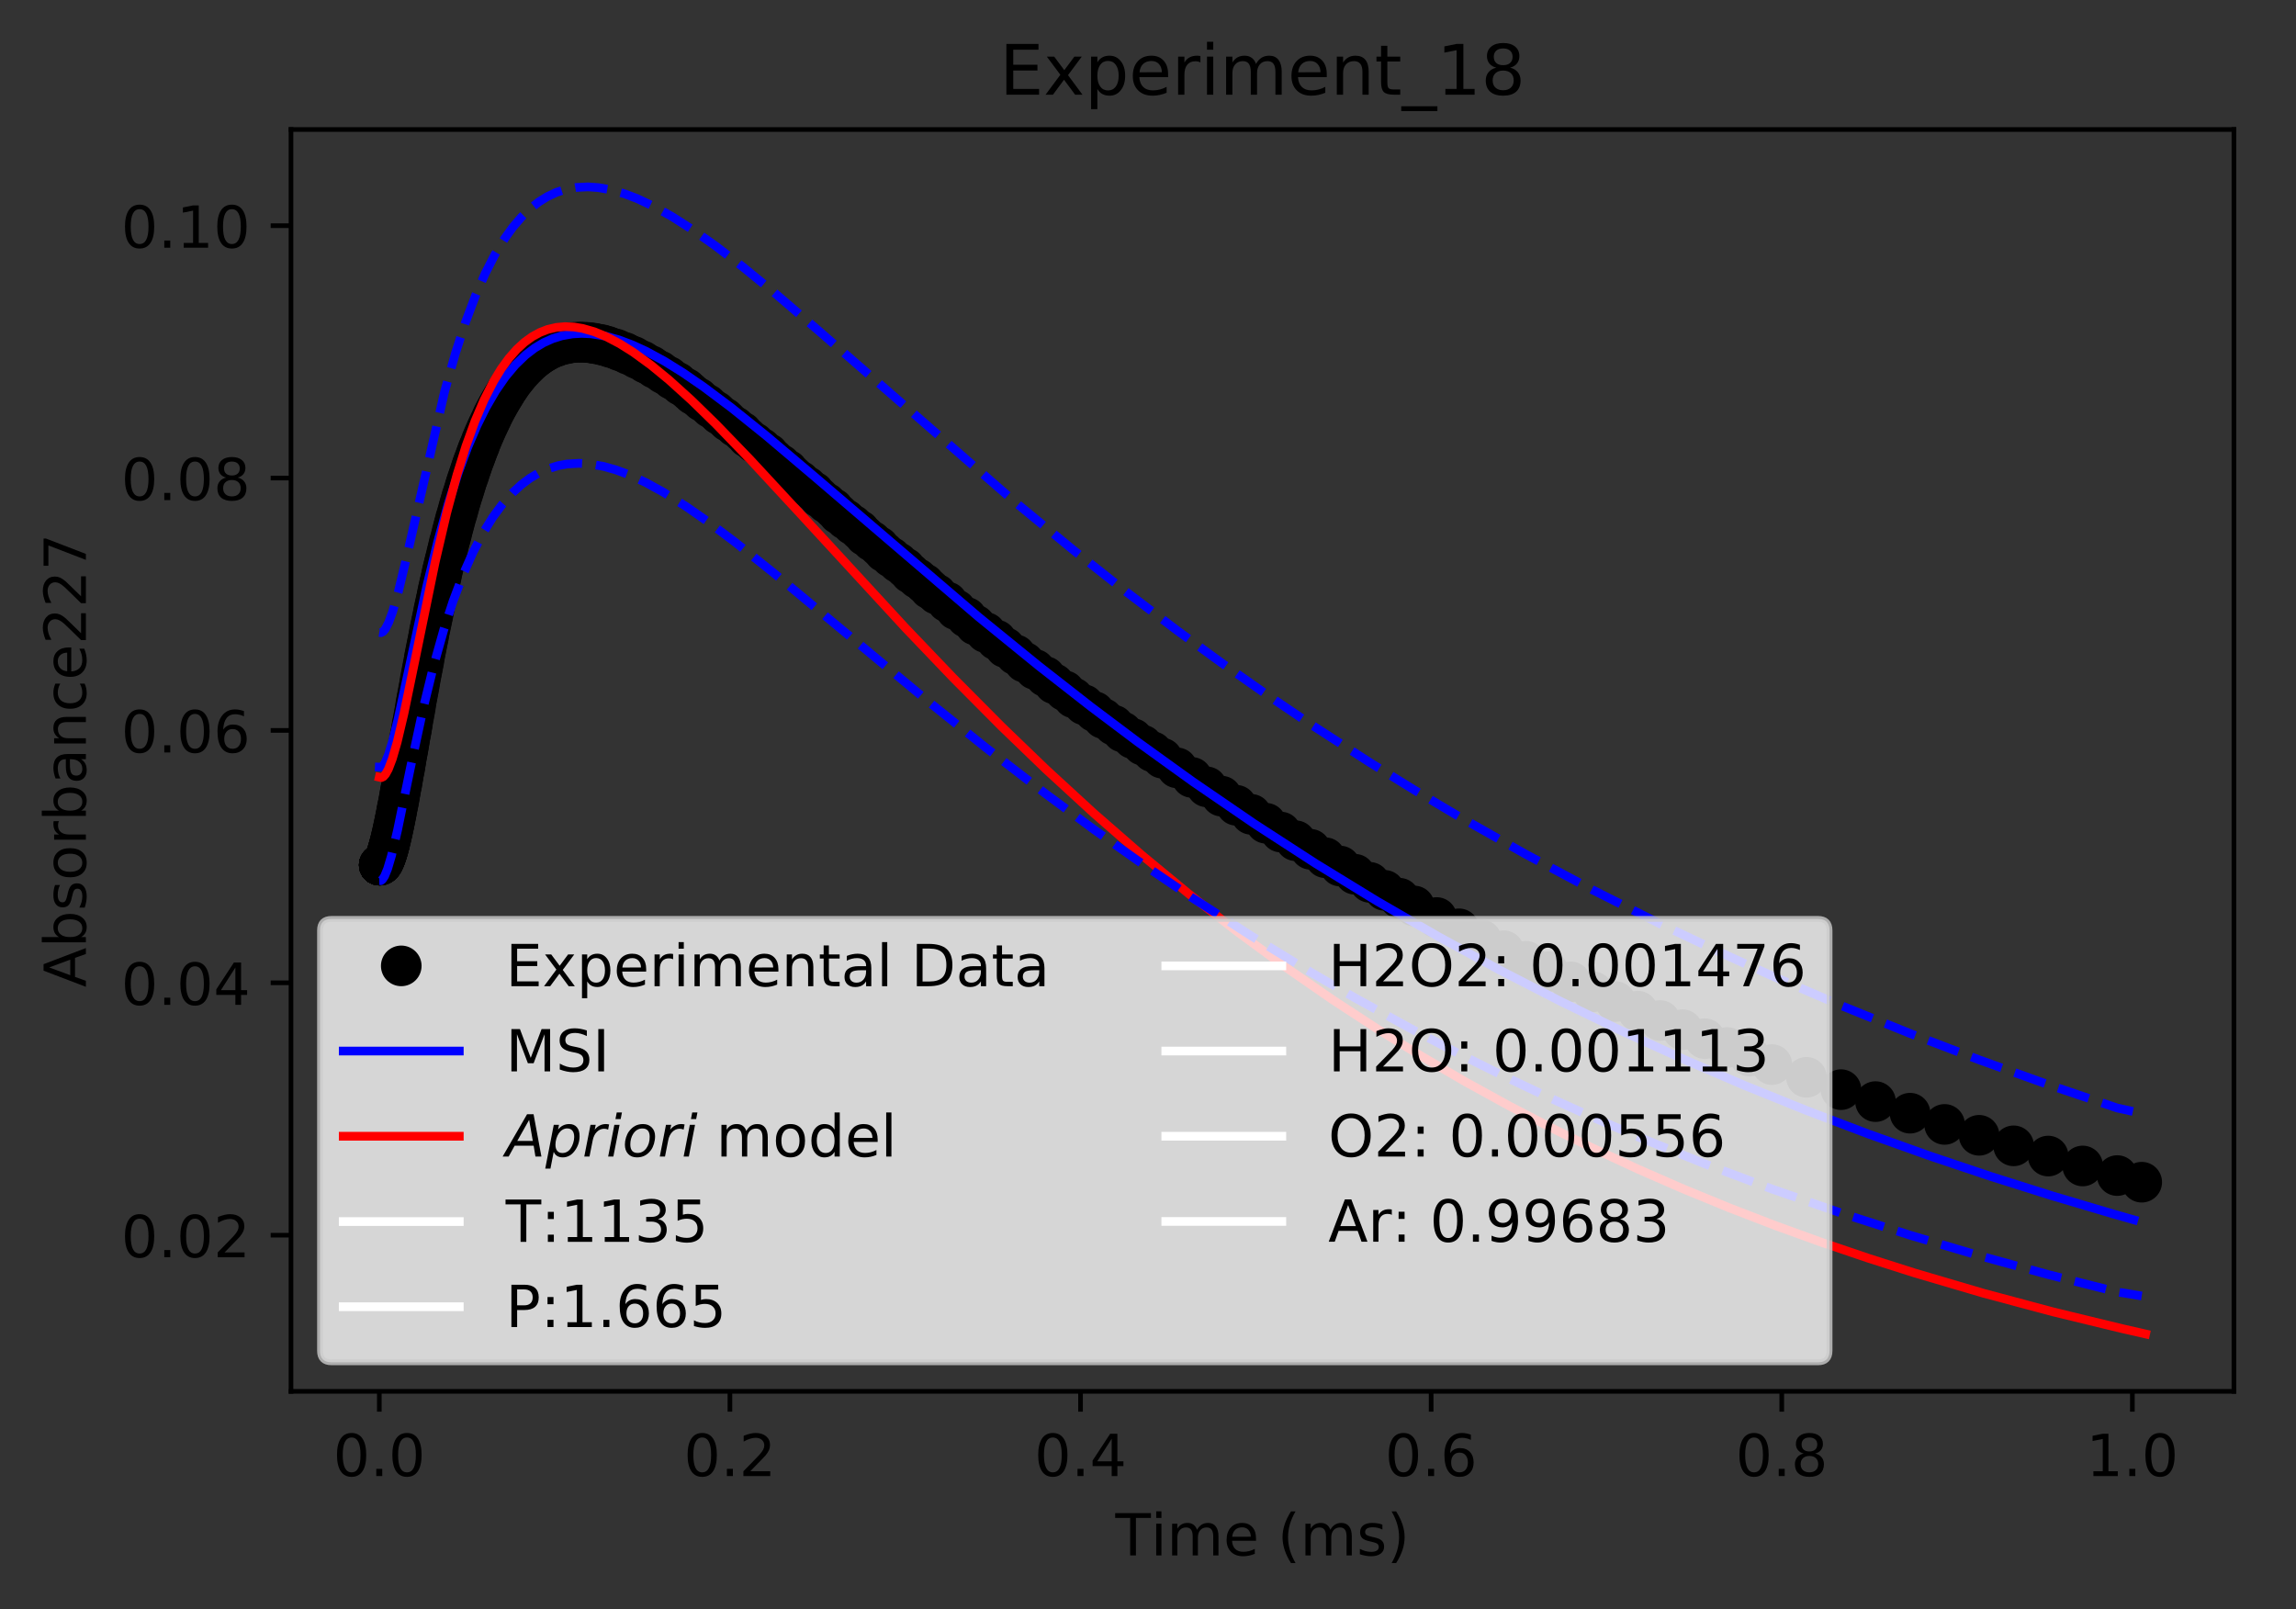 <?xml version="1.0" encoding="utf-8" standalone="no"?>
<!DOCTYPE svg PUBLIC "-//W3C//DTD SVG 1.1//EN"
  "http://www.w3.org/Graphics/SVG/1.1/DTD/svg11.dtd">
<!-- Created with matplotlib (https://matplotlib.org/) -->
<svg height="277.314pt" version="1.1" viewBox="0 0 395.644 277.314" width="395.644pt" xmlns="http://www.w3.org/2000/svg" xmlns:xlink="http://www.w3.org/1999/xlink">
 <rect x="0" y="0" width="395.644" height="277.314" fill="#333333" stroke="none"/>
 <defs>
  <style type="text/css">
*{stroke-linecap:butt;stroke-linejoin:round;}
  </style>
 </defs>
 <g id="figure_1">
  <g id="patch_1">
   <path d="M 0 277.314 
L 395.644 277.314 
L 395.644 0 
L 0 0 
z
" style="fill:none;"/>
  </g>
  <g id="axes_1">
   <g id="patch_2">
    <path d="M 50.144 239.758 
L 384.944 239.758 
L 384.944 22.318 
L 50.144 22.318 
z
" style="fill:none;"/>
   </g>
   <g id="matplotlib.axis_1">
    <g id="xtick_1">
     <g id="line2d_1">
      <defs>
       <path d="M 0 0 
L 0 3.5 
" id="me4ed6af1d0" style="stroke:#000000;stroke-width:0.8;"/>
      </defs>
      <g>
       <use style="stroke:#000000;stroke-width:0.8;" x="65.362" xlink:href="#me4ed6af1d0" y="239.758"/>
      </g>
     </g>
     <g id="text_1">
      <!-- 0.0 -->
      <defs>
       <path d="M 31.781 66.406 
Q 24.172 66.406 20.328 58.906 
Q 16.5 51.422 16.5 36.375 
Q 16.5 21.391 20.328 13.891 
Q 24.172 6.391 31.781 6.391 
Q 39.453 6.391 43.281 13.891 
Q 47.125 21.391 47.125 36.375 
Q 47.125 51.422 43.281 58.906 
Q 39.453 66.406 31.781 66.406 
z
M 31.781 74.219 
Q 44.047 74.219 50.516 64.516 
Q 56.984 54.828 56.984 36.375 
Q 56.984 17.969 50.516 8.266 
Q 44.047 -1.422 31.781 -1.422 
Q 19.531 -1.422 13.062 8.266 
Q 6.594 17.969 6.594 36.375 
Q 6.594 54.828 13.062 64.516 
Q 19.531 74.219 31.781 74.219 
z
" id="DejaVuSans-48"/>
       <path d="M 10.688 12.406 
L 21 12.406 
L 21 0 
L 10.688 0 
z
" id="DejaVuSans-46"/>
      </defs>
      <g transform="translate(57.41 254.357)scale(0.1 -0.1)">
       <use xlink:href="#DejaVuSans-48"/>
       <use x="63.623" xlink:href="#DejaVuSans-46"/>
       <use x="95.41" xlink:href="#DejaVuSans-48"/>
      </g>
     </g>
    </g>
    <g id="xtick_2">
     <g id="line2d_2">
      <g>
       <use style="stroke:#000000;stroke-width:0.8;" x="125.779" xlink:href="#me4ed6af1d0" y="239.758"/>
      </g>
     </g>
     <g id="text_2">
      <!-- 0.2 -->
      <defs>
       <path d="M 19.188 8.297 
L 53.609 8.297 
L 53.609 0 
L 7.328 0 
L 7.328 8.297 
Q 12.938 14.109 22.625 23.891 
Q 32.328 33.688 34.812 36.531 
Q 39.547 41.844 41.422 45.531 
Q 43.312 49.219 43.312 52.781 
Q 43.312 58.594 39.234 62.25 
Q 35.156 65.922 28.609 65.922 
Q 23.969 65.922 18.812 64.312 
Q 13.672 62.703 7.812 59.422 
L 7.812 69.391 
Q 13.766 71.781 18.938 73 
Q 24.125 74.219 28.422 74.219 
Q 39.75 74.219 46.484 68.547 
Q 53.219 62.891 53.219 53.422 
Q 53.219 48.922 51.531 44.891 
Q 49.859 40.875 45.406 35.406 
Q 44.188 33.984 37.641 27.219 
Q 31.109 20.453 19.188 8.297 
z
" id="DejaVuSans-50"/>
      </defs>
      <g transform="translate(117.827 254.357)scale(0.1 -0.1)">
       <use xlink:href="#DejaVuSans-48"/>
       <use x="63.623" xlink:href="#DejaVuSans-46"/>
       <use x="95.41" xlink:href="#DejaVuSans-50"/>
      </g>
     </g>
    </g>
    <g id="xtick_3">
     <g id="line2d_3">
      <g>
       <use style="stroke:#000000;stroke-width:0.8;" x="186.195" xlink:href="#me4ed6af1d0" y="239.758"/>
      </g>
     </g>
     <g id="text_3">
      <!-- 0.4 -->
      <defs>
       <path d="M 37.797 64.312 
L 12.891 25.391 
L 37.797 25.391 
z
M 35.203 72.906 
L 47.609 72.906 
L 47.609 25.391 
L 58.016 25.391 
L 58.016 17.188 
L 47.609 17.188 
L 47.609 0 
L 37.797 0 
L 37.797 17.188 
L 4.891 17.188 
L 4.891 26.703 
z
" id="DejaVuSans-52"/>
      </defs>
      <g transform="translate(178.244 254.357)scale(0.1 -0.1)">
       <use xlink:href="#DejaVuSans-48"/>
       <use x="63.623" xlink:href="#DejaVuSans-46"/>
       <use x="95.41" xlink:href="#DejaVuSans-52"/>
      </g>
     </g>
    </g>
    <g id="xtick_4">
     <g id="line2d_4">
      <g>
       <use style="stroke:#000000;stroke-width:0.8;" x="246.612" xlink:href="#me4ed6af1d0" y="239.758"/>
      </g>
     </g>
     <g id="text_4">
      <!-- 0.6 -->
      <defs>
       <path d="M 33.016 40.375 
Q 26.375 40.375 22.484 35.828 
Q 18.609 31.297 18.609 23.391 
Q 18.609 15.531 22.484 10.953 
Q 26.375 6.391 33.016 6.391 
Q 39.656 6.391 43.531 10.953 
Q 47.406 15.531 47.406 23.391 
Q 47.406 31.297 43.531 35.828 
Q 39.656 40.375 33.016 40.375 
z
M 52.594 71.297 
L 52.594 62.312 
Q 48.875 64.062 45.094 64.984 
Q 41.312 65.922 37.594 65.922 
Q 27.828 65.922 22.672 59.328 
Q 17.531 52.734 16.797 39.406 
Q 19.672 43.656 24.016 45.922 
Q 28.375 48.188 33.594 48.188 
Q 44.578 48.188 50.953 41.516 
Q 57.328 34.859 57.328 23.391 
Q 57.328 12.156 50.688 5.359 
Q 44.047 -1.422 33.016 -1.422 
Q 20.359 -1.422 13.672 8.266 
Q 6.984 17.969 6.984 36.375 
Q 6.984 53.656 15.188 63.938 
Q 23.391 74.219 37.203 74.219 
Q 40.922 74.219 44.703 73.484 
Q 48.484 72.75 52.594 71.297 
z
" id="DejaVuSans-54"/>
      </defs>
      <g transform="translate(238.66 254.357)scale(0.1 -0.1)">
       <use xlink:href="#DejaVuSans-48"/>
       <use x="63.623" xlink:href="#DejaVuSans-46"/>
       <use x="95.41" xlink:href="#DejaVuSans-54"/>
      </g>
     </g>
    </g>
    <g id="xtick_5">
     <g id="line2d_5">
      <g>
       <use style="stroke:#000000;stroke-width:0.8;" x="307.029" xlink:href="#me4ed6af1d0" y="239.758"/>
      </g>
     </g>
     <g id="text_5">
      <!-- 0.8 -->
      <defs>
       <path d="M 31.781 34.625 
Q 24.75 34.625 20.719 30.859 
Q 16.703 27.094 16.703 20.516 
Q 16.703 13.922 20.719 10.156 
Q 24.75 6.391 31.781 6.391 
Q 38.812 6.391 42.859 10.172 
Q 46.922 13.969 46.922 20.516 
Q 46.922 27.094 42.891 30.859 
Q 38.875 34.625 31.781 34.625 
z
M 21.922 38.812 
Q 15.578 40.375 12.031 44.719 
Q 8.5 49.078 8.5 55.328 
Q 8.5 64.062 14.719 69.141 
Q 20.953 74.219 31.781 74.219 
Q 42.672 74.219 48.875 69.141 
Q 55.078 64.062 55.078 55.328 
Q 55.078 49.078 51.531 44.719 
Q 48 40.375 41.703 38.812 
Q 48.828 37.156 52.797 32.312 
Q 56.781 27.484 56.781 20.516 
Q 56.781 9.906 50.312 4.234 
Q 43.844 -1.422 31.781 -1.422 
Q 19.734 -1.422 13.25 4.234 
Q 6.781 9.906 6.781 20.516 
Q 6.781 27.484 10.781 32.312 
Q 14.797 37.156 21.922 38.812 
z
M 18.312 54.391 
Q 18.312 48.734 21.844 45.562 
Q 25.391 42.391 31.781 42.391 
Q 38.141 42.391 41.719 45.562 
Q 45.312 48.734 45.312 54.391 
Q 45.312 60.062 41.719 63.234 
Q 38.141 66.406 31.781 66.406 
Q 25.391 66.406 21.844 63.234 
Q 18.312 60.062 18.312 54.391 
z
" id="DejaVuSans-56"/>
      </defs>
      <g transform="translate(299.077 254.357)scale(0.1 -0.1)">
       <use xlink:href="#DejaVuSans-48"/>
       <use x="63.623" xlink:href="#DejaVuSans-46"/>
       <use x="95.41" xlink:href="#DejaVuSans-56"/>
      </g>
     </g>
    </g>
    <g id="xtick_6">
     <g id="line2d_6">
      <g>
       <use style="stroke:#000000;stroke-width:0.8;" x="367.445" xlink:href="#me4ed6af1d0" y="239.758"/>
      </g>
     </g>
     <g id="text_6">
      <!-- 1.0 -->
      <defs>
       <path d="M 12.406 8.297 
L 28.516 8.297 
L 28.516 63.922 
L 10.984 60.406 
L 10.984 69.391 
L 28.422 72.906 
L 38.281 72.906 
L 38.281 8.297 
L 54.391 8.297 
L 54.391 0 
L 12.406 0 
z
" id="DejaVuSans-49"/>
      </defs>
      <g transform="translate(359.494 254.357)scale(0.1 -0.1)">
       <use xlink:href="#DejaVuSans-49"/>
       <use x="63.623" xlink:href="#DejaVuSans-46"/>
       <use x="95.41" xlink:href="#DejaVuSans-48"/>
      </g>
     </g>
    </g>
    <g id="text_7">
     <!-- Time (ms) -->
     <defs>
      <path d="M -0.297 72.906 
L 61.375 72.906 
L 61.375 64.594 
L 35.5 64.594 
L 35.5 0 
L 25.594 0 
L 25.594 64.594 
L -0.297 64.594 
z
" id="DejaVuSans-84"/>
      <path d="M 9.422 54.688 
L 18.406 54.688 
L 18.406 0 
L 9.422 0 
z
M 9.422 75.984 
L 18.406 75.984 
L 18.406 64.594 
L 9.422 64.594 
z
" id="DejaVuSans-105"/>
      <path d="M 52 44.188 
Q 55.375 50.25 60.062 53.125 
Q 64.75 56 71.094 56 
Q 79.641 56 84.281 50.016 
Q 88.922 44.047 88.922 33.016 
L 88.922 0 
L 79.891 0 
L 79.891 32.719 
Q 79.891 40.578 77.094 44.375 
Q 74.312 48.188 68.609 48.188 
Q 61.625 48.188 57.562 43.547 
Q 53.516 38.922 53.516 30.906 
L 53.516 0 
L 44.484 0 
L 44.484 32.719 
Q 44.484 40.625 41.703 44.406 
Q 38.922 48.188 33.109 48.188 
Q 26.219 48.188 22.156 43.531 
Q 18.109 38.875 18.109 30.906 
L 18.109 0 
L 9.078 0 
L 9.078 54.688 
L 18.109 54.688 
L 18.109 46.188 
Q 21.188 51.219 25.484 53.609 
Q 29.781 56 35.688 56 
Q 41.656 56 45.828 52.969 
Q 50 49.953 52 44.188 
z
" id="DejaVuSans-109"/>
      <path d="M 56.203 29.594 
L 56.203 25.203 
L 14.891 25.203 
Q 15.484 15.922 20.484 11.062 
Q 25.484 6.203 34.422 6.203 
Q 39.594 6.203 44.453 7.469 
Q 49.312 8.734 54.109 11.281 
L 54.109 2.781 
Q 49.266 0.734 44.188 -0.344 
Q 39.109 -1.422 33.891 -1.422 
Q 20.797 -1.422 13.156 6.188 
Q 5.516 13.812 5.516 26.812 
Q 5.516 40.234 12.766 48.109 
Q 20.016 56 32.328 56 
Q 43.359 56 49.781 48.891 
Q 56.203 41.797 56.203 29.594 
z
M 47.219 32.234 
Q 47.125 39.594 43.094 43.984 
Q 39.062 48.391 32.422 48.391 
Q 24.906 48.391 20.391 44.141 
Q 15.875 39.891 15.188 32.172 
z
" id="DejaVuSans-101"/>
      <path id="DejaVuSans-32"/>
      <path d="M 31 75.875 
Q 24.469 64.656 21.281 53.656 
Q 18.109 42.672 18.109 31.391 
Q 18.109 20.125 21.312 9.062 
Q 24.516 -2 31 -13.188 
L 23.188 -13.188 
Q 15.875 -1.703 12.234 9.375 
Q 8.594 20.453 8.594 31.391 
Q 8.594 42.281 12.203 53.312 
Q 15.828 64.359 23.188 75.875 
z
" id="DejaVuSans-40"/>
      <path d="M 44.281 53.078 
L 44.281 44.578 
Q 40.484 46.531 36.375 47.5 
Q 32.281 48.484 27.875 48.484 
Q 21.188 48.484 17.844 46.438 
Q 14.5 44.391 14.5 40.281 
Q 14.5 37.156 16.891 35.375 
Q 19.281 33.594 26.516 31.984 
L 29.594 31.297 
Q 39.156 29.25 43.188 25.516 
Q 47.219 21.781 47.219 15.094 
Q 47.219 7.469 41.188 3.016 
Q 35.156 -1.422 24.609 -1.422 
Q 20.219 -1.422 15.453 -0.562 
Q 10.688 0.297 5.422 2 
L 5.422 11.281 
Q 10.406 8.688 15.234 7.391 
Q 20.062 6.109 24.812 6.109 
Q 31.156 6.109 34.562 8.281 
Q 37.984 10.453 37.984 14.406 
Q 37.984 18.062 35.516 20.016 
Q 33.062 21.969 24.703 23.781 
L 21.578 24.516 
Q 13.234 26.266 9.516 29.906 
Q 5.812 33.547 5.812 39.891 
Q 5.812 47.609 11.281 51.797 
Q 16.75 56 26.812 56 
Q 31.781 56 36.172 55.266 
Q 40.578 54.547 44.281 53.078 
z
" id="DejaVuSans-115"/>
      <path d="M 8.016 75.875 
L 15.828 75.875 
Q 23.141 64.359 26.781 53.312 
Q 30.422 42.281 30.422 31.391 
Q 30.422 20.453 26.781 9.375 
Q 23.141 -1.703 15.828 -13.188 
L 8.016 -13.188 
Q 14.5 -2 17.703 9.062 
Q 20.906 20.125 20.906 31.391 
Q 20.906 42.672 17.703 53.656 
Q 14.5 64.656 8.016 75.875 
z
" id="DejaVuSans-41"/>
     </defs>
     <g transform="translate(192.191 268.035)scale(0.1 -0.1)">
      <use xlink:href="#DejaVuSans-84"/>
      <use x="61.037" xlink:href="#DejaVuSans-105"/>
      <use x="88.82" xlink:href="#DejaVuSans-109"/>
      <use x="186.232" xlink:href="#DejaVuSans-101"/>
      <use x="247.756" xlink:href="#DejaVuSans-32"/>
      <use x="279.543" xlink:href="#DejaVuSans-40"/>
      <use x="318.557" xlink:href="#DejaVuSans-109"/>
      <use x="415.969" xlink:href="#DejaVuSans-115"/>
      <use x="468.068" xlink:href="#DejaVuSans-41"/>
     </g>
    </g>
   </g>
   <g id="matplotlib.axis_2">
    <g id="ytick_1">
     <g id="line2d_7">
      <defs>
       <path d="M 0 0 
L -3.5 0 
" id="mb28d78ca11" style="stroke:#000000;stroke-width:0.8;"/>
      </defs>
      <g>
       <use style="stroke:#000000;stroke-width:0.8;" x="50.144" xlink:href="#mb28d78ca11" y="212.851"/>
      </g>
     </g>
     <g id="text_8">
      <!-- 0.02 -->
      <g transform="translate(20.878 216.65)scale(0.1 -0.1)">
       <use xlink:href="#DejaVuSans-48"/>
       <use x="63.623" xlink:href="#DejaVuSans-46"/>
       <use x="95.41" xlink:href="#DejaVuSans-48"/>
       <use x="159.033" xlink:href="#DejaVuSans-50"/>
      </g>
     </g>
    </g>
    <g id="ytick_2">
     <g id="line2d_8">
      <g>
       <use style="stroke:#000000;stroke-width:0.8;" x="50.144" xlink:href="#mb28d78ca11" y="169.361"/>
      </g>
     </g>
     <g id="text_9">
      <!-- 0.04 -->
      <g transform="translate(20.878 173.16)scale(0.1 -0.1)">
       <use xlink:href="#DejaVuSans-48"/>
       <use x="63.623" xlink:href="#DejaVuSans-46"/>
       <use x="95.41" xlink:href="#DejaVuSans-48"/>
       <use x="159.033" xlink:href="#DejaVuSans-52"/>
      </g>
     </g>
    </g>
    <g id="ytick_3">
     <g id="line2d_9">
      <g>
       <use style="stroke:#000000;stroke-width:0.8;" x="50.144" xlink:href="#mb28d78ca11" y="125.87"/>
      </g>
     </g>
     <g id="text_10">
      <!-- 0.06 -->
      <g transform="translate(20.878 129.67)scale(0.1 -0.1)">
       <use xlink:href="#DejaVuSans-48"/>
       <use x="63.623" xlink:href="#DejaVuSans-46"/>
       <use x="95.41" xlink:href="#DejaVuSans-48"/>
       <use x="159.033" xlink:href="#DejaVuSans-54"/>
      </g>
     </g>
    </g>
    <g id="ytick_4">
     <g id="line2d_10">
      <g>
       <use style="stroke:#000000;stroke-width:0.8;" x="50.144" xlink:href="#mb28d78ca11" y="82.38"/>
      </g>
     </g>
     <g id="text_11">
      <!-- 0.08 -->
      <g transform="translate(20.878 86.179)scale(0.1 -0.1)">
       <use xlink:href="#DejaVuSans-48"/>
       <use x="63.623" xlink:href="#DejaVuSans-46"/>
       <use x="95.41" xlink:href="#DejaVuSans-48"/>
       <use x="159.033" xlink:href="#DejaVuSans-56"/>
      </g>
     </g>
    </g>
    <g id="ytick_5">
     <g id="line2d_11">
      <g>
       <use style="stroke:#000000;stroke-width:0.8;" x="50.144" xlink:href="#mb28d78ca11" y="38.89"/>
      </g>
     </g>
     <g id="text_12">
      <!-- 0.10 -->
      <g transform="translate(20.878 42.689)scale(0.1 -0.1)">
       <use xlink:href="#DejaVuSans-48"/>
       <use x="63.623" xlink:href="#DejaVuSans-46"/>
       <use x="95.41" xlink:href="#DejaVuSans-49"/>
       <use x="159.033" xlink:href="#DejaVuSans-48"/>
      </g>
     </g>
    </g>
    <g id="text_13">
     <!-- Absorbance227 -->
     <defs>
      <path d="M 34.188 63.188 
L 20.797 26.906 
L 47.609 26.906 
z
M 28.609 72.906 
L 39.797 72.906 
L 67.578 0 
L 57.328 0 
L 50.688 18.703 
L 17.828 18.703 
L 11.188 0 
L 0.781 0 
z
" id="DejaVuSans-65"/>
      <path d="M 48.688 27.297 
Q 48.688 37.203 44.609 42.844 
Q 40.531 48.484 33.406 48.484 
Q 26.266 48.484 22.188 42.844 
Q 18.109 37.203 18.109 27.297 
Q 18.109 17.391 22.188 11.75 
Q 26.266 6.109 33.406 6.109 
Q 40.531 6.109 44.609 11.75 
Q 48.688 17.391 48.688 27.297 
z
M 18.109 46.391 
Q 20.953 51.266 25.266 53.625 
Q 29.594 56 35.594 56 
Q 45.562 56 51.781 48.094 
Q 58.016 40.188 58.016 27.297 
Q 58.016 14.406 51.781 6.484 
Q 45.562 -1.422 35.594 -1.422 
Q 29.594 -1.422 25.266 0.953 
Q 20.953 3.328 18.109 8.203 
L 18.109 0 
L 9.078 0 
L 9.078 75.984 
L 18.109 75.984 
z
" id="DejaVuSans-98"/>
      <path d="M 30.609 48.391 
Q 23.391 48.391 19.188 42.75 
Q 14.984 37.109 14.984 27.297 
Q 14.984 17.484 19.156 11.844 
Q 23.344 6.203 30.609 6.203 
Q 37.797 6.203 41.984 11.859 
Q 46.188 17.531 46.188 27.297 
Q 46.188 37.016 41.984 42.703 
Q 37.797 48.391 30.609 48.391 
z
M 30.609 56 
Q 42.328 56 49.016 48.375 
Q 55.719 40.766 55.719 27.297 
Q 55.719 13.875 49.016 6.219 
Q 42.328 -1.422 30.609 -1.422 
Q 18.844 -1.422 12.172 6.219 
Q 5.516 13.875 5.516 27.297 
Q 5.516 40.766 12.172 48.375 
Q 18.844 56 30.609 56 
z
" id="DejaVuSans-111"/>
      <path d="M 41.109 46.297 
Q 39.594 47.172 37.812 47.578 
Q 36.031 48 33.891 48 
Q 26.266 48 22.188 43.047 
Q 18.109 38.094 18.109 28.812 
L 18.109 0 
L 9.078 0 
L 9.078 54.688 
L 18.109 54.688 
L 18.109 46.188 
Q 20.953 51.172 25.484 53.578 
Q 30.031 56 36.531 56 
Q 37.453 56 38.578 55.875 
Q 39.703 55.766 41.062 55.516 
z
" id="DejaVuSans-114"/>
      <path d="M 34.281 27.484 
Q 23.391 27.484 19.188 25 
Q 14.984 22.516 14.984 16.5 
Q 14.984 11.719 18.141 8.906 
Q 21.297 6.109 26.703 6.109 
Q 34.188 6.109 38.703 11.406 
Q 43.219 16.703 43.219 25.484 
L 43.219 27.484 
z
M 52.203 31.203 
L 52.203 0 
L 43.219 0 
L 43.219 8.297 
Q 40.141 3.328 35.547 0.953 
Q 30.953 -1.422 24.312 -1.422 
Q 15.922 -1.422 10.953 3.297 
Q 6 8.016 6 15.922 
Q 6 25.141 12.172 29.828 
Q 18.359 34.516 30.609 34.516 
L 43.219 34.516 
L 43.219 35.406 
Q 43.219 41.609 39.141 45 
Q 35.062 48.391 27.688 48.391 
Q 23 48.391 18.547 47.266 
Q 14.109 46.141 10.016 43.891 
L 10.016 52.203 
Q 14.938 54.109 19.578 55.047 
Q 24.219 56 28.609 56 
Q 40.484 56 46.344 49.844 
Q 52.203 43.703 52.203 31.203 
z
" id="DejaVuSans-97"/>
      <path d="M 54.891 33.016 
L 54.891 0 
L 45.906 0 
L 45.906 32.719 
Q 45.906 40.484 42.875 44.328 
Q 39.844 48.188 33.797 48.188 
Q 26.516 48.188 22.312 43.547 
Q 18.109 38.922 18.109 30.906 
L 18.109 0 
L 9.078 0 
L 9.078 54.688 
L 18.109 54.688 
L 18.109 46.188 
Q 21.344 51.125 25.703 53.562 
Q 30.078 56 35.797 56 
Q 45.219 56 50.047 50.172 
Q 54.891 44.344 54.891 33.016 
z
" id="DejaVuSans-110"/>
      <path d="M 48.781 52.594 
L 48.781 44.188 
Q 44.969 46.297 41.141 47.344 
Q 37.312 48.391 33.406 48.391 
Q 24.656 48.391 19.812 42.844 
Q 14.984 37.312 14.984 27.297 
Q 14.984 17.281 19.812 11.734 
Q 24.656 6.203 33.406 6.203 
Q 37.312 6.203 41.141 7.25 
Q 44.969 8.297 48.781 10.406 
L 48.781 2.094 
Q 45.016 0.344 40.984 -0.531 
Q 36.969 -1.422 32.422 -1.422 
Q 20.062 -1.422 12.781 6.344 
Q 5.516 14.109 5.516 27.297 
Q 5.516 40.672 12.859 48.328 
Q 20.219 56 33.016 56 
Q 37.156 56 41.109 55.141 
Q 45.062 54.297 48.781 52.594 
z
" id="DejaVuSans-99"/>
      <path d="M 8.203 72.906 
L 55.078 72.906 
L 55.078 68.703 
L 28.609 0 
L 18.312 0 
L 43.219 64.594 
L 8.203 64.594 
z
" id="DejaVuSans-55"/>
     </defs>
     <g transform="translate(14.798 170.129)rotate(-90)scale(0.1 -0.1)">
      <use xlink:href="#DejaVuSans-65"/>
      <use x="68.408" xlink:href="#DejaVuSans-98"/>
      <use x="131.885" xlink:href="#DejaVuSans-115"/>
      <use x="183.984" xlink:href="#DejaVuSans-111"/>
      <use x="245.166" xlink:href="#DejaVuSans-114"/>
      <use x="286.279" xlink:href="#DejaVuSans-98"/>
      <use x="349.756" xlink:href="#DejaVuSans-97"/>
      <use x="411.035" xlink:href="#DejaVuSans-110"/>
      <use x="474.414" xlink:href="#DejaVuSans-99"/>
      <use x="529.395" xlink:href="#DejaVuSans-101"/>
      <use x="590.918" xlink:href="#DejaVuSans-50"/>
      <use x="654.541" xlink:href="#DejaVuSans-50"/>
      <use x="718.164" xlink:href="#DejaVuSans-55"/>
     </g>
    </g>
   </g>
   <g id="line2d_12">
    <defs>
     <path d="M 0 3 
C 0.796 3 1.559 2.684 2.121 2.121 
C 2.684 1.559 3 0.796 3 0 
C 3 -0.796 2.684 -1.559 2.121 -2.121 
C 1.559 -2.684 0.796 -3 0 -3 
C -0.796 -3 -1.559 -2.684 -2.121 -2.121 
C -2.684 -1.559 -3 -0.796 -3 0 
C -3 0.796 -2.684 1.559 -2.121 2.121 
C -1.559 2.684 -0.796 3 0 3 
z
" id="me3c40904c2" style="stroke:#000000;"/>
    </defs>
    <g clip-path="url(#p9784d5db7f)">
     <use style="stroke:#000000;" x="65.362" xlink:href="#me3c40904c2" y="149.058"/>
     <use style="stroke:#000000;" x="65.362" xlink:href="#me3c40904c2" y="149.058"/>
     <use style="stroke:#000000;" x="65.362" xlink:href="#me3c40904c2" y="149.058"/>
     <use style="stroke:#000000;" x="65.362" xlink:href="#me3c40904c2" y="149.058"/>
     <use style="stroke:#000000;" x="65.362" xlink:href="#me3c40904c2" y="149.058"/>
     <use style="stroke:#000000;" x="65.362" xlink:href="#me3c40904c2" y="149.058"/>
     <use style="stroke:#000000;" x="65.362" xlink:href="#me3c40904c2" y="149.058"/>
     <use style="stroke:#000000;" x="65.362" xlink:href="#me3c40904c2" y="149.058"/>
     <use style="stroke:#000000;" x="65.363" xlink:href="#me3c40904c2" y="149.058"/>
     <use style="stroke:#000000;" x="65.363" xlink:href="#me3c40904c2" y="149.058"/>
     <use style="stroke:#000000;" x="65.365" xlink:href="#me3c40904c2" y="149.059"/>
     <use style="stroke:#000000;" x="65.366" xlink:href="#me3c40904c2" y="149.059"/>
     <use style="stroke:#000000;" x="65.368" xlink:href="#me3c40904c2" y="149.06"/>
     <use style="stroke:#000000;" x="65.369" xlink:href="#me3c40904c2" y="149.06"/>
     <use style="stroke:#000000;" x="65.37" xlink:href="#me3c40904c2" y="149.061"/>
     <use style="stroke:#000000;" x="65.372" xlink:href="#me3c40904c2" y="149.062"/>
     <use style="stroke:#000000;" x="65.374" xlink:href="#me3c40904c2" y="149.062"/>
     <use style="stroke:#000000;" x="65.376" xlink:href="#me3c40904c2" y="149.063"/>
     <use style="stroke:#000000;" x="65.378" xlink:href="#me3c40904c2" y="149.064"/>
     <use style="stroke:#000000;" x="65.384" xlink:href="#me3c40904c2" y="149.065"/>
     <use style="stroke:#000000;" x="65.391" xlink:href="#me3c40904c2" y="149.067"/>
     <use style="stroke:#000000;" x="65.397" xlink:href="#me3c40904c2" y="149.069"/>
     <use style="stroke:#000000;" x="65.404" xlink:href="#me3c40904c2" y="149.071"/>
     <use style="stroke:#000000;" x="65.41" xlink:href="#me3c40904c2" y="149.072"/>
     <use style="stroke:#000000;" x="65.417" xlink:href="#me3c40904c2" y="149.074"/>
     <use style="stroke:#000000;" x="65.423" xlink:href="#me3c40904c2" y="149.075"/>
     <use style="stroke:#000000;" x="65.438" xlink:href="#me3c40904c2" y="149.077"/>
     <use style="stroke:#000000;" x="65.453" xlink:href="#me3c40904c2" y="149.079"/>
     <use style="stroke:#000000;" x="65.467" xlink:href="#me3c40904c2" y="149.079"/>
     <use style="stroke:#000000;" x="65.482" xlink:href="#me3c40904c2" y="149.079"/>
     <use style="stroke:#000000;" x="65.497" xlink:href="#me3c40904c2" y="149.078"/>
     <use style="stroke:#000000;" x="65.524" xlink:href="#me3c40904c2" y="149.075"/>
     <use style="stroke:#000000;" x="65.55" xlink:href="#me3c40904c2" y="149.069"/>
     <use style="stroke:#000000;" x="65.576" xlink:href="#me3c40904c2" y="149.061"/>
     <use style="stroke:#000000;" x="65.603" xlink:href="#me3c40904c2" y="149.051"/>
     <use style="stroke:#000000;" x="65.629" xlink:href="#me3c40904c2" y="149.038"/>
     <use style="stroke:#000000;" x="65.656" xlink:href="#me3c40904c2" y="149.024"/>
     <use style="stroke:#000000;" x="65.706" xlink:href="#me3c40904c2" y="148.989"/>
     <use style="stroke:#000000;" x="65.758" xlink:href="#me3c40904c2" y="148.947"/>
     <use style="stroke:#000000;" x="65.794" xlink:href="#me3c40904c2" y="148.911"/>
     <use style="stroke:#000000;" x="65.83" xlink:href="#me3c40904c2" y="148.872"/>
     <use style="stroke:#000000;" x="65.866" xlink:href="#me3c40904c2" y="148.829"/>
     <use style="stroke:#000000;" x="65.903" xlink:href="#me3c40904c2" y="148.782"/>
     <use style="stroke:#000000;" x="65.939" xlink:href="#me3c40904c2" y="148.731"/>
     <use style="stroke:#000000;" x="65.975" xlink:href="#me3c40904c2" y="148.677"/>
     <use style="stroke:#000000;" x="66.014" xlink:href="#me3c40904c2" y="148.619"/>
     <use style="stroke:#000000;" x="66.051" xlink:href="#me3c40904c2" y="148.558"/>
     <use style="stroke:#000000;" x="66.087" xlink:href="#me3c40904c2" y="148.493"/>
     <use style="stroke:#000000;" x="66.15" xlink:href="#me3c40904c2" y="148.371"/>
     <use style="stroke:#000000;" x="66.214" xlink:href="#me3c40904c2" y="148.239"/>
     <use style="stroke:#000000;" x="66.277" xlink:href="#me3c40904c2" y="148.098"/>
     <use style="stroke:#000000;" x="66.341" xlink:href="#me3c40904c2" y="147.947"/>
     <use style="stroke:#000000;" x="66.404" xlink:href="#me3c40904c2" y="147.787"/>
     <use style="stroke:#000000;" x="66.471" xlink:href="#me3c40904c2" y="147.618"/>
     <use style="stroke:#000000;" x="66.534" xlink:href="#me3c40904c2" y="147.441"/>
     <use style="stroke:#000000;" x="66.597" xlink:href="#me3c40904c2" y="147.255"/>
     <use style="stroke:#000000;" x="66.661" xlink:href="#me3c40904c2" y="147.062"/>
     <use style="stroke:#000000;" x="66.724" xlink:href="#me3c40904c2" y="146.86"/>
     <use style="stroke:#000000;" x="66.788" xlink:href="#me3c40904c2" y="146.652"/>
     <use style="stroke:#000000;" x="66.851" xlink:href="#me3c40904c2" y="146.436"/>
     <use style="stroke:#000000;" x="66.918" xlink:href="#me3c40904c2" y="146.213"/>
     <use style="stroke:#000000;" x="66.981" xlink:href="#me3c40904c2" y="145.983"/>
     <use style="stroke:#000000;" x="67.045" xlink:href="#me3c40904c2" y="145.747"/>
     <use style="stroke:#000000;" x="67.108" xlink:href="#me3c40904c2" y="145.504"/>
     <use style="stroke:#000000;" x="67.171" xlink:href="#me3c40904c2" y="145.256"/>
     <use style="stroke:#000000;" x="67.268" xlink:href="#me3c40904c2" y="144.871"/>
     <use style="stroke:#000000;" x="67.365" xlink:href="#me3c40904c2" y="144.475"/>
     <use style="stroke:#000000;" x="67.458" xlink:href="#me3c40904c2" y="144.066"/>
     <use style="stroke:#000000;" x="67.555" xlink:href="#me3c40904c2" y="143.646"/>
     <use style="stroke:#000000;" x="67.652" xlink:href="#me3c40904c2" y="143.216"/>
     <use style="stroke:#000000;" x="67.748" xlink:href="#me3c40904c2" y="142.776"/>
     <use style="stroke:#000000;" x="67.845" xlink:href="#me3c40904c2" y="142.327"/>
     <use style="stroke:#000000;" x="67.939" xlink:href="#me3c40904c2" y="141.869"/>
     <use style="stroke:#000000;" x="68.035" xlink:href="#me3c40904c2" y="141.403"/>
     <use style="stroke:#000000;" x="68.132" xlink:href="#me3c40904c2" y="140.929"/>
     <use style="stroke:#000000;" x="68.229" xlink:href="#me3c40904c2" y="140.448"/>
     <use style="stroke:#000000;" x="68.322" xlink:href="#me3c40904c2" y="139.96"/>
     <use style="stroke:#000000;" x="68.413" xlink:href="#me3c40904c2" y="139.466"/>
     <use style="stroke:#000000;" x="68.504" xlink:href="#me3c40904c2" y="138.967"/>
     <use style="stroke:#000000;" x="68.624" xlink:href="#me3c40904c2" y="138.462"/>
     <use style="stroke:#000000;" x="68.715" xlink:href="#me3c40904c2" y="137.952"/>
     <use style="stroke:#000000;" x="68.806" xlink:href="#me3c40904c2" y="137.437"/>
     <use style="stroke:#000000;" x="68.896" xlink:href="#me3c40904c2" y="136.918"/>
     <use style="stroke:#000000;" x="68.987" xlink:href="#me3c40904c2" y="136.395"/>
     <use style="stroke:#000000;" x="69.078" xlink:href="#me3c40904c2" y="135.869"/>
     <use style="stroke:#000000;" x="69.198" xlink:href="#me3c40904c2" y="135.339"/>
     <use style="stroke:#000000;" x="69.289" xlink:href="#me3c40904c2" y="134.807"/>
     <use style="stroke:#000000;" x="69.38" xlink:href="#me3c40904c2" y="134.272"/>
     <use style="stroke:#000000;" x="69.47" xlink:href="#me3c40904c2" y="133.734"/>
     <use style="stroke:#000000;" x="69.561" xlink:href="#me3c40904c2" y="133.194"/>
     <use style="stroke:#000000;" x="69.682" xlink:href="#me3c40904c2" y="132.653"/>
     <use style="stroke:#000000;" x="69.772" xlink:href="#me3c40904c2" y="132.11"/>
     <use style="stroke:#000000;" x="69.863" xlink:href="#me3c40904c2" y="131.565"/>
     <use style="stroke:#000000;" x="69.954" xlink:href="#me3c40904c2" y="131.02"/>
     <use style="stroke:#000000;" x="70.044" xlink:href="#me3c40904c2" y="130.473"/>
     <use style="stroke:#000000;" x="70.135" xlink:href="#me3c40904c2" y="129.926"/>
     <use style="stroke:#000000;" x="70.256" xlink:href="#me3c40904c2" y="129.378"/>
     <use style="stroke:#000000;" x="70.346" xlink:href="#me3c40904c2" y="128.83"/>
     <use style="stroke:#000000;" x="70.437" xlink:href="#me3c40904c2" y="128.282"/>
     <use style="stroke:#000000;" x="70.528" xlink:href="#me3c40904c2" y="127.733"/>
     <use style="stroke:#000000;" x="70.618" xlink:href="#me3c40904c2" y="127.185"/>
     <use style="stroke:#000000;" x="70.709" xlink:href="#me3c40904c2" y="126.637"/>
     <use style="stroke:#000000;" x="70.83" xlink:href="#me3c40904c2" y="126.09"/>
     <use style="stroke:#000000;" x="70.92" xlink:href="#me3c40904c2" y="125.543"/>
     <use style="stroke:#000000;" x="71.011" xlink:href="#me3c40904c2" y="124.997"/>
     <use style="stroke:#000000;" x="71.102" xlink:href="#me3c40904c2" y="124.452"/>
     <use style="stroke:#000000;" x="71.253" xlink:href="#me3c40904c2" y="123.63"/>
     <use style="stroke:#000000;" x="71.404" xlink:href="#me3c40904c2" y="122.81"/>
     <use style="stroke:#000000;" x="71.555" xlink:href="#me3c40904c2" y="121.993"/>
     <use style="stroke:#000000;" x="71.675" xlink:href="#me3c40904c2" y="121.179"/>
     <use style="stroke:#000000;" x="71.827" xlink:href="#me3c40904c2" y="120.37"/>
     <use style="stroke:#000000;" x="71.978" xlink:href="#me3c40904c2" y="119.564"/>
     <use style="stroke:#000000;" x="72.129" xlink:href="#me3c40904c2" y="118.762"/>
     <use style="stroke:#000000;" x="72.28" xlink:href="#me3c40904c2" y="117.965"/>
     <use style="stroke:#000000;" x="72.4" xlink:href="#me3c40904c2" y="117.172"/>
     <use style="stroke:#000000;" x="72.552" xlink:href="#me3c40904c2" y="116.384"/>
     <use style="stroke:#000000;" x="72.703" xlink:href="#me3c40904c2" y="115.602"/>
     <use style="stroke:#000000;" x="72.854" xlink:href="#me3c40904c2" y="114.824"/>
     <use style="stroke:#000000;" x="73.005" xlink:href="#me3c40904c2" y="114.052"/>
     <use style="stroke:#000000;" x="73.125" xlink:href="#me3c40904c2" y="113.286"/>
     <use style="stroke:#000000;" x="73.277" xlink:href="#me3c40904c2" y="112.525"/>
     <use style="stroke:#000000;" x="73.428" xlink:href="#me3c40904c2" y="111.77"/>
     <use style="stroke:#000000;" x="73.579" xlink:href="#me3c40904c2" y="111.021"/>
     <use style="stroke:#000000;" x="73.73" xlink:href="#me3c40904c2" y="110.277"/>
     <use style="stroke:#000000;" x="73.881" xlink:href="#me3c40904c2" y="109.54"/>
     <use style="stroke:#000000;" x="74.002" xlink:href="#me3c40904c2" y="108.809"/>
     <use style="stroke:#000000;" x="74.153" xlink:href="#me3c40904c2" y="108.085"/>
     <use style="stroke:#000000;" x="74.304" xlink:href="#me3c40904c2" y="107.366"/>
     <use style="stroke:#000000;" x="74.455" xlink:href="#me3c40904c2" y="106.655"/>
     <use style="stroke:#000000;" x="74.606" xlink:href="#me3c40904c2" y="105.949"/>
     <use style="stroke:#000000;" x="74.727" xlink:href="#me3c40904c2" y="105.25"/>
     <use style="stroke:#000000;" x="74.878" xlink:href="#me3c40904c2" y="104.557"/>
     <use style="stroke:#000000;" x="75.029" xlink:href="#me3c40904c2" y="103.871"/>
     <use style="stroke:#000000;" x="75.18" xlink:href="#me3c40904c2" y="103.192"/>
     <use style="stroke:#000000;" x="75.331" xlink:href="#me3c40904c2" y="102.519"/>
     <use style="stroke:#000000;" x="75.452" xlink:href="#me3c40904c2" y="101.852"/>
     <use style="stroke:#000000;" x="75.603" xlink:href="#me3c40904c2" y="101.193"/>
     <use style="stroke:#000000;" x="75.754" xlink:href="#me3c40904c2" y="100.539"/>
     <use style="stroke:#000000;" x="75.905" xlink:href="#me3c40904c2" y="99.893"/>
     <use style="stroke:#000000;" x="76.056" xlink:href="#me3c40904c2" y="99.253"/>
     <use style="stroke:#000000;" x="76.177" xlink:href="#me3c40904c2" y="98.619"/>
     <use style="stroke:#000000;" x="76.328" xlink:href="#me3c40904c2" y="97.993"/>
     <use style="stroke:#000000;" x="76.479" xlink:href="#me3c40904c2" y="97.372"/>
     <use style="stroke:#000000;" x="76.63" xlink:href="#me3c40904c2" y="96.759"/>
     <use style="stroke:#000000;" x="76.781" xlink:href="#me3c40904c2" y="96.151"/>
     <use style="stroke:#000000;" x="76.992" xlink:href="#me3c40904c2" y="95.252"/>
     <use style="stroke:#000000;" x="77.204" xlink:href="#me3c40904c2" y="94.367"/>
     <use style="stroke:#000000;" x="77.415" xlink:href="#me3c40904c2" y="93.496"/>
     <use style="stroke:#000000;" x="77.657" xlink:href="#me3c40904c2" y="92.64"/>
     <use style="stroke:#000000;" x="77.868" xlink:href="#me3c40904c2" y="91.799"/>
     <use style="stroke:#000000;" x="78.08" xlink:href="#me3c40904c2" y="90.971"/>
     <use style="stroke:#000000;" x="78.291" xlink:href="#me3c40904c2" y="90.158"/>
     <use style="stroke:#000000;" x="78.503" xlink:href="#me3c40904c2" y="89.359"/>
     <use style="stroke:#000000;" x="78.744" xlink:href="#me3c40904c2" y="88.575"/>
     <use style="stroke:#000000;" x="78.956" xlink:href="#me3c40904c2" y="87.804"/>
     <use style="stroke:#000000;" x="79.167" xlink:href="#me3c40904c2" y="87.046"/>
     <use style="stroke:#000000;" x="79.379" xlink:href="#me3c40904c2" y="86.303"/>
     <use style="stroke:#000000;" x="79.59" xlink:href="#me3c40904c2" y="85.573"/>
     <use style="stroke:#000000;" x="79.832" xlink:href="#me3c40904c2" y="84.856"/>
     <use style="stroke:#000000;" x="80.043" xlink:href="#me3c40904c2" y="84.153"/>
     <use style="stroke:#000000;" x="80.255" xlink:href="#me3c40904c2" y="83.462"/>
     <use style="stroke:#000000;" x="80.466" xlink:href="#me3c40904c2" y="82.785"/>
     <use style="stroke:#000000;" x="80.708" xlink:href="#me3c40904c2" y="82.12"/>
     <use style="stroke:#000000;" x="80.919" xlink:href="#me3c40904c2" y="81.468"/>
     <use style="stroke:#000000;" x="81.131" xlink:href="#me3c40904c2" y="80.829"/>
     <use style="stroke:#000000;" x="81.342" xlink:href="#me3c40904c2" y="80.202"/>
     <use style="stroke:#000000;" x="81.554" xlink:href="#me3c40904c2" y="79.587"/>
     <use style="stroke:#000000;" x="81.795" xlink:href="#me3c40904c2" y="78.985"/>
     <use style="stroke:#000000;" x="82.007" xlink:href="#me3c40904c2" y="78.394"/>
     <use style="stroke:#000000;" x="82.218" xlink:href="#me3c40904c2" y="77.816"/>
     <use style="stroke:#000000;" x="82.43" xlink:href="#me3c40904c2" y="77.249"/>
     <use style="stroke:#000000;" x="82.671" xlink:href="#me3c40904c2" y="76.693"/>
     <use style="stroke:#000000;" x="82.973" xlink:href="#me3c40904c2" y="75.881"/>
     <use style="stroke:#000000;" x="83.306" xlink:href="#me3c40904c2" y="75.093"/>
     <use style="stroke:#000000;" x="83.638" xlink:href="#me3c40904c2" y="74.33"/>
     <use style="stroke:#000000;" x="83.97" xlink:href="#me3c40904c2" y="73.592"/>
     <use style="stroke:#000000;" x="84.303" xlink:href="#me3c40904c2" y="72.878"/>
     <use style="stroke:#000000;" x="84.635" xlink:href="#me3c40904c2" y="72.186"/>
     <use style="stroke:#000000;" x="84.937" xlink:href="#me3c40904c2" y="71.519"/>
     <use style="stroke:#000000;" x="85.269" xlink:href="#me3c40904c2" y="70.873"/>
     <use style="stroke:#000000;" x="85.602" xlink:href="#me3c40904c2" y="70.25"/>
     <use style="stroke:#000000;" x="85.934" xlink:href="#me3c40904c2" y="69.648"/>
     <use style="stroke:#000000;" x="86.266" xlink:href="#me3c40904c2" y="69.068"/>
     <use style="stroke:#000000;" x="86.598" xlink:href="#me3c40904c2" y="68.508"/>
     <use style="stroke:#000000;" x="86.931" xlink:href="#me3c40904c2" y="67.969"/>
     <use style="stroke:#000000;" x="87.233" xlink:href="#me3c40904c2" y="67.449"/>
     <use style="stroke:#000000;" x="87.565" xlink:href="#me3c40904c2" y="66.95"/>
     <use style="stroke:#000000;" x="87.897" xlink:href="#me3c40904c2" y="66.469"/>
     <use style="stroke:#000000;" x="88.381" xlink:href="#me3c40904c2" y="65.782"/>
     <use style="stroke:#000000;" x="88.894" xlink:href="#me3c40904c2" y="65.136"/>
     <use style="stroke:#000000;" x="89.378" xlink:href="#me3c40904c2" y="64.53"/>
     <use style="stroke:#000000;" x="89.861" xlink:href="#me3c40904c2" y="63.962"/>
     <use style="stroke:#000000;" x="90.374" xlink:href="#me3c40904c2" y="63.431"/>
     <use style="stroke:#000000;" x="90.858" xlink:href="#me3c40904c2" y="62.936"/>
     <use style="stroke:#000000;" x="91.341" xlink:href="#me3c40904c2" y="62.476"/>
     <use style="stroke:#000000;" x="91.824" xlink:href="#me3c40904c2" y="62.049"/>
     <use style="stroke:#000000;" x="92.338" xlink:href="#me3c40904c2" y="61.655"/>
     <use style="stroke:#000000;" x="92.821" xlink:href="#me3c40904c2" y="61.292"/>
     <use style="stroke:#000000;" x="93.305" xlink:href="#me3c40904c2" y="60.96"/>
     <use style="stroke:#000000;" x="93.818" xlink:href="#me3c40904c2" y="60.656"/>
     <use style="stroke:#000000;" x="94.302" xlink:href="#me3c40904c2" y="60.382"/>
     <use style="stroke:#000000;" x="94.785" xlink:href="#me3c40904c2" y="60.134"/>
     <use style="stroke:#000000;" x="95.268" xlink:href="#me3c40904c2" y="59.913"/>
     <use style="stroke:#000000;" x="95.872" xlink:href="#me3c40904c2" y="59.718"/>
     <use style="stroke:#000000;" x="96.174" xlink:href="#me3c40904c2" y="59.546"/>
     <use style="stroke:#000000;" x="96.779" xlink:href="#me3c40904c2" y="59.399"/>
     <use style="stroke:#000000;" x="97.383" xlink:href="#me3c40904c2" y="59.275"/>
     <use style="stroke:#000000;" x="97.685" xlink:href="#me3c40904c2" y="59.172"/>
     <use style="stroke:#000000;" x="98.289" xlink:href="#me3c40904c2" y="59.091"/>
     <use style="stroke:#000000;" x="98.591" xlink:href="#me3c40904c2" y="59.031"/>
     <use style="stroke:#000000;" x="99.195" xlink:href="#me3c40904c2" y="58.991"/>
     <use style="stroke:#000000;" x="99.799" xlink:href="#me3c40904c2" y="58.969"/>
     <use style="stroke:#000000;" x="100.102" xlink:href="#me3c40904c2" y="58.966"/>
     <use style="stroke:#000000;" x="100.706" xlink:href="#me3c40904c2" y="58.981"/>
     <use style="stroke:#000000;" x="101.31" xlink:href="#me3c40904c2" y="59.013"/>
     <use style="stroke:#000000;" x="101.612" xlink:href="#me3c40904c2" y="59.061"/>
     <use style="stroke:#000000;" x="102.216" xlink:href="#me3c40904c2" y="59.125"/>
     <use style="stroke:#000000;" x="102.518" xlink:href="#me3c40904c2" y="59.205"/>
     <use style="stroke:#000000;" x="103.122" xlink:href="#me3c40904c2" y="59.299"/>
     <use style="stroke:#000000;" x="103.727" xlink:href="#me3c40904c2" y="59.407"/>
     <use style="stroke:#000000;" x="104.029" xlink:href="#me3c40904c2" y="59.529"/>
     <use style="stroke:#000000;" x="104.633" xlink:href="#me3c40904c2" y="59.664"/>
     <use style="stroke:#000000;" x="105.237" xlink:href="#me3c40904c2" y="59.893"/>
     <use style="stroke:#000000;" x="106.143" xlink:href="#me3c40904c2" y="60.15"/>
     <use style="stroke:#000000;" x="106.747" xlink:href="#me3c40904c2" y="60.433"/>
     <use style="stroke:#000000;" x="107.654" xlink:href="#me3c40904c2" y="60.741"/>
     <use style="stroke:#000000;" x="108.258" xlink:href="#me3c40904c2" y="61.071"/>
     <use style="stroke:#000000;" x="109.164" xlink:href="#me3c40904c2" y="61.423"/>
     <use style="stroke:#000000;" x="109.768" xlink:href="#me3c40904c2" y="61.795"/>
     <use style="stroke:#000000;" x="110.674" xlink:href="#me3c40904c2" y="62.187"/>
     <use style="stroke:#000000;" x="111.279" xlink:href="#me3c40904c2" y="62.596"/>
     <use style="stroke:#000000;" x="112.185" xlink:href="#me3c40904c2" y="63.023"/>
     <use style="stroke:#000000;" x="112.789" xlink:href="#me3c40904c2" y="63.465"/>
     <use style="stroke:#000000;" x="113.695" xlink:href="#me3c40904c2" y="63.922"/>
     <use style="stroke:#000000;" x="114.299" xlink:href="#me3c40904c2" y="64.394"/>
     <use style="stroke:#000000;" x="115.206" xlink:href="#me3c40904c2" y="64.878"/>
     <use style="stroke:#000000;" x="115.81" xlink:href="#me3c40904c2" y="65.375"/>
     <use style="stroke:#000000;" x="116.716" xlink:href="#me3c40904c2" y="65.883"/>
     <use style="stroke:#000000;" x="117.32" xlink:href="#me3c40904c2" y="66.401"/>
     <use style="stroke:#000000;" x="118.227" xlink:href="#me3c40904c2" y="66.93"/>
     <use style="stroke:#000000;" x="118.831" xlink:href="#me3c40904c2" y="67.468"/>
     <use style="stroke:#000000;" x="119.435" xlink:href="#me3c40904c2" y="68.015"/>
     <use style="stroke:#000000;" x="120.341" xlink:href="#me3c40904c2" y="68.569"/>
     <use style="stroke:#000000;" x="120.945" xlink:href="#me3c40904c2" y="69.132"/>
     <use style="stroke:#000000;" x="121.852" xlink:href="#me3c40904c2" y="69.701"/>
     <use style="stroke:#000000;" x="122.456" xlink:href="#me3c40904c2" y="70.277"/>
     <use style="stroke:#000000;" x="123.362" xlink:href="#me3c40904c2" y="70.859"/>
     <use style="stroke:#000000;" x="123.966" xlink:href="#me3c40904c2" y="71.446"/>
     <use style="stroke:#000000;" x="124.872" xlink:href="#me3c40904c2" y="72.039"/>
     <use style="stroke:#000000;" x="125.477" xlink:href="#me3c40904c2" y="72.636"/>
     <use style="stroke:#000000;" x="126.685" xlink:href="#me3c40904c2" y="73.539"/>
     <use style="stroke:#000000;" x="127.893" xlink:href="#me3c40904c2" y="74.452"/>
     <use style="stroke:#000000;" x="128.799" xlink:href="#me3c40904c2" y="75.371"/>
     <use style="stroke:#000000;" x="130.008" xlink:href="#me3c40904c2" y="76.297"/>
     <use style="stroke:#000000;" x="131.216" xlink:href="#me3c40904c2" y="77.228"/>
     <use style="stroke:#000000;" x="132.424" xlink:href="#me3c40904c2" y="78.164"/>
     <use style="stroke:#000000;" x="133.331" xlink:href="#me3c40904c2" y="79.104"/>
     <use style="stroke:#000000;" x="134.539" xlink:href="#me3c40904c2" y="80.046"/>
     <use style="stroke:#000000;" x="135.747" xlink:href="#me3c40904c2" y="80.991"/>
     <use style="stroke:#000000;" x="136.654" xlink:href="#me3c40904c2" y="81.937"/>
     <use style="stroke:#000000;" x="137.862" xlink:href="#me3c40904c2" y="82.885"/>
     <use style="stroke:#000000;" x="139.07" xlink:href="#me3c40904c2" y="83.833"/>
     <use style="stroke:#000000;" x="140.279" xlink:href="#me3c40904c2" y="84.781"/>
     <use style="stroke:#000000;" x="141.185" xlink:href="#me3c40904c2" y="85.729"/>
     <use style="stroke:#000000;" x="142.393" xlink:href="#me3c40904c2" y="86.677"/>
     <use style="stroke:#000000;" x="143.602" xlink:href="#me3c40904c2" y="87.623"/>
     <use style="stroke:#000000;" x="144.508" xlink:href="#me3c40904c2" y="88.567"/>
     <use style="stroke:#000000;" x="145.716" xlink:href="#me3c40904c2" y="89.51"/>
     <use style="stroke:#000000;" x="146.924" xlink:href="#me3c40904c2" y="90.451"/>
     <use style="stroke:#000000;" x="148.133" xlink:href="#me3c40904c2" y="91.389"/>
     <use style="stroke:#000000;" x="149.039" xlink:href="#me3c40904c2" y="92.325"/>
     <use style="stroke:#000000;" x="150.247" xlink:href="#me3c40904c2" y="93.258"/>
     <use style="stroke:#000000;" x="151.456" xlink:href="#me3c40904c2" y="94.188"/>
     <use style="stroke:#000000;" x="152.362" xlink:href="#me3c40904c2" y="95.115"/>
     <use style="stroke:#000000;" x="153.57" xlink:href="#me3c40904c2" y="96.039"/>
     <use style="stroke:#000000;" x="154.779" xlink:href="#me3c40904c2" y="96.959"/>
     <use style="stroke:#000000;" x="155.987" xlink:href="#me3c40904c2" y="97.876"/>
     <use style="stroke:#000000;" x="156.893" xlink:href="#me3c40904c2" y="98.788"/>
     <use style="stroke:#000000;" x="158.102" xlink:href="#me3c40904c2" y="99.697"/>
     <use style="stroke:#000000;" x="159.31" xlink:href="#me3c40904c2" y="100.602"/>
     <use style="stroke:#000000;" x="160.216" xlink:href="#me3c40904c2" y="101.503"/>
     <use style="stroke:#000000;" x="161.424" xlink:href="#me3c40904c2" y="102.4"/>
     <use style="stroke:#000000;" x="163.237" xlink:href="#me3c40904c2" y="103.742"/>
     <use style="stroke:#000000;" x="164.747" xlink:href="#me3c40904c2" y="105.073"/>
     <use style="stroke:#000000;" x="166.56" xlink:href="#me3c40904c2" y="106.395"/>
     <use style="stroke:#000000;" x="168.07" xlink:href="#me3c40904c2" y="107.707"/>
     <use style="stroke:#000000;" x="169.883" xlink:href="#me3c40904c2" y="109.008"/>
     <use style="stroke:#000000;" x="171.695" xlink:href="#me3c40904c2" y="110.299"/>
     <use style="stroke:#000000;" x="173.206" xlink:href="#me3c40904c2" y="111.58"/>
     <use style="stroke:#000000;" x="175.018" xlink:href="#me3c40904c2" y="112.851"/>
     <use style="stroke:#000000;" x="176.529" xlink:href="#me3c40904c2" y="114.111"/>
     <use style="stroke:#000000;" x="178.341" xlink:href="#me3c40904c2" y="115.36"/>
     <use style="stroke:#000000;" x="180.154" xlink:href="#me3c40904c2" y="116.599"/>
     <use style="stroke:#000000;" x="181.664" xlink:href="#me3c40904c2" y="117.827"/>
     <use style="stroke:#000000;" x="183.477" xlink:href="#me3c40904c2" y="119.045"/>
     <use style="stroke:#000000;" x="184.987" xlink:href="#me3c40904c2" y="120.252"/>
     <use style="stroke:#000000;" x="186.8" xlink:href="#me3c40904c2" y="121.449"/>
     <use style="stroke:#000000;" x="188.612" xlink:href="#me3c40904c2" y="122.636"/>
     <use style="stroke:#000000;" x="190.122" xlink:href="#me3c40904c2" y="123.812"/>
     <use style="stroke:#000000;" x="191.935" xlink:href="#me3c40904c2" y="124.977"/>
     <use style="stroke:#000000;" x="193.445" xlink:href="#me3c40904c2" y="126.133"/>
     <use style="stroke:#000000;" x="195.218" xlink:href="#me3c40904c2" y="127.278"/>
     <use style="stroke:#000000;" x="196.906" xlink:href="#me3c40904c2" y="128.413"/>
     <use style="stroke:#000000;" x="198.594" xlink:href="#me3c40904c2" y="129.538"/>
     <use style="stroke:#000000;" x="200.282" xlink:href="#me3c40904c2" y="130.653"/>
     <use style="stroke:#000000;" x="202.836" xlink:href="#me3c40904c2" y="132.321"/>
     <use style="stroke:#000000;" x="205.391" xlink:href="#me3c40904c2" y="133.967"/>
     <use style="stroke:#000000;" x="207.945" xlink:href="#me3c40904c2" y="135.591"/>
     <use style="stroke:#000000;" x="210.5" xlink:href="#me3c40904c2" y="137.192"/>
     <use style="stroke:#000000;" x="213.054" xlink:href="#me3c40904c2" y="138.772"/>
     <use style="stroke:#000000;" x="215.609" xlink:href="#me3c40904c2" y="140.33"/>
     <use style="stroke:#000000;" x="218.163" xlink:href="#me3c40904c2" y="141.867"/>
     <use style="stroke:#000000;" x="220.718" xlink:href="#me3c40904c2" y="143.383"/>
     <use style="stroke:#000000;" x="223.272" xlink:href="#me3c40904c2" y="144.878"/>
     <use style="stroke:#000000;" x="225.827" xlink:href="#me3c40904c2" y="146.352"/>
     <use style="stroke:#000000;" x="228.382" xlink:href="#me3c40904c2" y="147.807"/>
     <use style="stroke:#000000;" x="230.936" xlink:href="#me3c40904c2" y="149.241"/>
     <use style="stroke:#000000;" x="233.491" xlink:href="#me3c40904c2" y="150.656"/>
     <use style="stroke:#000000;" x="236.045" xlink:href="#me3c40904c2" y="152.052"/>
     <use style="stroke:#000000;" x="238.6" xlink:href="#me3c40904c2" y="153.429"/>
     <use style="stroke:#000000;" x="241.154" xlink:href="#me3c40904c2" y="154.786"/>
     <use style="stroke:#000000;" x="243.709" xlink:href="#me3c40904c2" y="156.126"/>
     <use style="stroke:#000000;" x="247.561" xlink:href="#me3c40904c2" y="158.11"/>
     <use style="stroke:#000000;" x="251.412" xlink:href="#me3c40904c2" y="160.054"/>
     <use style="stroke:#000000;" x="255.264" xlink:href="#me3c40904c2" y="161.959"/>
     <use style="stroke:#000000;" x="259.116" xlink:href="#me3c40904c2" y="163.824"/>
     <use style="stroke:#000000;" x="262.967" xlink:href="#me3c40904c2" y="165.651"/>
     <use style="stroke:#000000;" x="266.819" xlink:href="#me3c40904c2" y="167.441"/>
     <use style="stroke:#000000;" x="270.67" xlink:href="#me3c40904c2" y="169.194"/>
     <use style="stroke:#000000;" x="274.522" xlink:href="#me3c40904c2" y="170.911"/>
     <use style="stroke:#000000;" x="278.374" xlink:href="#me3c40904c2" y="172.594"/>
     <use style="stroke:#000000;" x="282.225" xlink:href="#me3c40904c2" y="174.242"/>
     <use style="stroke:#000000;" x="286.077" xlink:href="#me3c40904c2" y="175.857"/>
     <use style="stroke:#000000;" x="289.929" xlink:href="#me3c40904c2" y="177.439"/>
     <use style="stroke:#000000;" x="293.78" xlink:href="#me3c40904c2" y="178.988"/>
     <use style="stroke:#000000;" x="297.632" xlink:href="#me3c40904c2" y="180.507"/>
     <use style="stroke:#000000;" x="301.484" xlink:href="#me3c40904c2" y="181.994"/>
     <use style="stroke:#000000;" x="305.335" xlink:href="#me3c40904c2" y="183.452"/>
     <use style="stroke:#000000;" x="311.286" xlink:href="#me3c40904c2" y="185.645"/>
     <use style="stroke:#000000;" x="317.236" xlink:href="#me3c40904c2" y="187.771"/>
     <use style="stroke:#000000;" x="323.186" xlink:href="#me3c40904c2" y="189.831"/>
     <use style="stroke:#000000;" x="329.137" xlink:href="#me3c40904c2" y="191.828"/>
     <use style="stroke:#000000;" x="335.087" xlink:href="#me3c40904c2" y="193.762"/>
     <use style="stroke:#000000;" x="341.037" xlink:href="#me3c40904c2" y="195.637"/>
     <use style="stroke:#000000;" x="346.988" xlink:href="#me3c40904c2" y="197.454"/>
     <use style="stroke:#000000;" x="352.938" xlink:href="#me3c40904c2" y="199.216"/>
     <use style="stroke:#000000;" x="358.888" xlink:href="#me3c40904c2" y="200.923"/>
     <use style="stroke:#000000;" x="364.839" xlink:href="#me3c40904c2" y="202.578"/>
     <use style="stroke:#000000;" x="369.059" xlink:href="#me3c40904c2" y="203.72"/>
    </g>
   </g>
   <g id="line2d_13">
    <path clip-path="url(#p9784d5db7f)" d="M 65.362 132.197 
L 65.656 132.21 
L 65.985 131.968 
L 66.38 131.368 
L 66.91 130.124 
L 67.605 127.895 
L 68.599 123.918 
L 70.398 115.589 
L 73.553 100.983 
L 75.432 93.315 
L 77.236 86.854 
L 79.04 81.256 
L 80.618 77.015 
L 82.197 73.332 
L 83.677 70.339 
L 85.392 67.376 
L 87.106 64.899 
L 88.821 62.857 
L 90.551 61.192 
L 92.117 59.99 
L 93.683 59.052 
L 95.25 58.35 
L 96.816 57.864 
L 98.652 57.539 
L 100.236 57.451 
L 101.82 57.522 
L 104.196 57.893 
L 106.572 58.543 
L 108.948 59.431 
L 111.324 60.522 
L 114.492 62.241 
L 117.66 64.209 
L 121.253 66.68 
L 126.044 70.271 
L 132.033 75.089 
L 140.417 82.18 
L 168.628 106.32 
L 178.975 114.742 
L 187.927 121.743 
L 196.061 127.862 
L 205.552 134.702 
L 216.126 141.947 
L 226.701 148.802 
L 237.275 155.28 
L 247.85 161.395 
L 258.424 167.163 
L 268.999 172.601 
L 279.573 177.724 
L 290.147 182.549 
L 300.722 187.09 
L 311.296 191.364 
L 321.871 195.384 
L 332.445 199.165 
L 343.02 202.719 
L 353.594 206.06 
L 364.169 209.2 
L 367.694 210.203 
L 367.694 210.203 
" style="fill:none;stroke:#0000ff;stroke-linecap:square;stroke-width:1.5;"/>
   </g>
   <g id="line2d_14">
    <path clip-path="url(#p9784d5db7f)" d="M 65.362 133.924 
L 65.705 134.002 
L 66.056 133.842 
L 66.447 133.404 
L 66.93 132.528 
L 67.605 130.766 
L 68.436 127.913 
L 69.611 122.964 
L 71.521 113.727 
L 74.985 96.875 
L 76.976 88.376 
L 78.747 81.817 
L 80.296 76.855 
L 81.845 72.585 
L 83.395 68.95 
L 85.056 65.7 
L 86.385 63.532 
L 87.714 61.711 
L 89.043 60.205 
L 90.372 58.983 
L 91.701 58.02 
L 93.031 57.291 
L 94.368 56.771 
L 95.876 56.417 
L 97.385 56.285 
L 98.893 56.352 
L 100.401 56.597 
L 102.412 57.171 
L 104.459 58.008 
L 106.776 59.221 
L 109.093 60.675 
L 112.182 62.925 
L 115.271 65.465 
L 119.132 68.956 
L 123.388 73.108 
L 129.223 79.148 
L 137.391 87.967 
L 156.063 108.245 
L 164.232 116.788 
L 172.595 125.202 
L 180.249 132.577 
L 188.47 140.13 
L 196.691 147.298 
L 204.911 154.083 
L 213.132 160.494 
L 221.353 166.541 
L 229.573 172.239 
L 237.489 177.409 
L 245.041 182.064 
L 252.62 186.478 
L 260.184 190.636 
L 267.747 194.559 
L 274.246 197.753 
L 282.203 201.449 
L 290.159 204.923 
L 298.116 208.187 
L 306.073 211.253 
L 314.029 214.131 
L 321.986 216.833 
L 329.942 219.368 
L 341.877 222.881 
L 353.812 226.072 
L 365.747 228.969 
L 369.726 229.874 
L 369.726 229.874 
" style="fill:none;stroke:#ff0000;stroke-linecap:square;stroke-width:1.5;"/>
   </g>
   <g id="line2d_15">
    <path clip-path="url(#p9784d5db7f)" d="M 65.362 108.971 
L 65.656 109.024 
L 66.014 108.843 
L 66.404 108.378 
L 66.981 107.258 
L 67.652 105.435 
L 68.624 102.048 
L 69.954 96.515 
L 76.63 67.403 
L 78.503 60.801 
L 80.255 55.422 
L 82.007 50.777 
L 83.638 47.067 
L 85.269 43.889 
L 86.931 41.15 
L 88.381 39.134 
L 89.861 37.41 
L 91.341 35.974 
L 92.821 34.809 
L 94.302 33.886 
L 95.872 33.15 
L 97.383 32.653 
L 99.195 32.313 
L 101.31 32.202 
L 103.122 32.331 
L 105.237 32.71 
L 107.654 33.406 
L 109.768 34.21 
L 112.789 35.635 
L 115.81 37.327 
L 119.435 39.647 
L 123.362 42.427 
L 127.893 45.906 
L 133.331 50.351 
L 141.185 57.095 
L 175.018 86.605 
L 184.987 94.81 
L 193.445 101.506 
L 202.836 108.643 
L 210.5 114.228 
L 218.163 119.612 
L 225.827 124.794 
L 236.045 131.396 
L 243.709 136.133 
L 251.412 140.711 
L 262.967 147.238 
L 274.522 153.394 
L 286.077 159.205 
L 297.632 164.675 
L 305.335 168.154 
L 317.236 173.269 
L 329.137 178.093 
L 341.037 182.632 
L 352.938 186.907 
L 364.839 190.936 
L 369.059 191.863 
L 369.059 191.863 
" style="fill:none;stroke:#0000ff;stroke-dasharray:5.55,2.4;stroke-dashoffset:0;stroke-width:1.5;"/>
   </g>
   <g id="line2d_16">
    <path clip-path="url(#p9784d5db7f)" d="M 65.362 151.763 
L 65.629 151.757 
L 65.903 151.548 
L 66.277 150.971 
L 66.788 149.726 
L 67.458 147.474 
L 68.504 143.057 
L 70.709 132.386 
L 73.005 121.734 
L 74.727 114.713 
L 76.479 108.494 
L 78.08 103.578 
L 79.832 98.949 
L 81.554 95.072 
L 83.306 91.727 
L 84.937 89.1 
L 86.598 86.848 
L 88.381 84.856 
L 89.861 83.5 
L 91.341 82.394 
L 92.821 81.512 
L 94.302 80.834 
L 96.174 80.245 
L 97.685 79.963 
L 99.799 79.839 
L 101.612 79.95 
L 104.029 80.376 
L 106.143 80.977 
L 108.258 81.759 
L 111.279 83.151 
L 114.299 84.811 
L 118.227 87.282 
L 121.852 89.807 
L 126.685 93.438 
L 133.331 98.746 
L 144.508 108.044 
L 160.216 121.086 
L 169.883 128.842 
L 180.154 136.767 
L 188.612 143.022 
L 196.906 148.909 
L 205.391 154.678 
L 215.609 161.28 
L 225.827 167.517 
L 233.491 171.963 
L 243.709 177.581 
L 251.412 181.598 
L 259.116 185.427 
L 266.819 189.08 
L 274.522 192.562 
L 282.225 195.878 
L 293.78 200.557 
L 305.335 204.894 
L 317.236 209.03 
L 329.137 212.852 
L 341.037 216.377 
L 352.938 219.635 
L 364.839 222.638 
L 369.059 223.327 
L 369.059 223.327 
" style="fill:none;stroke:#0000ff;stroke-dasharray:5.55,2.4;stroke-dashoffset:0;stroke-width:1.5;"/>
   </g>
   <g id="line2d_17"/>
   <g id="line2d_18"/>
   <g id="line2d_19"/>
   <g id="line2d_20"/>
   <g id="line2d_21"/>
   <g id="line2d_22"/>
   <g id="patch_3">
    <path d="M 50.144 239.758 
L 50.144 22.318 
" style="fill:none;stroke:#000000;stroke-linecap:square;stroke-linejoin:miter;stroke-width:0.8;"/>
   </g>
   <g id="patch_4">
    <path d="M 384.944 239.758 
L 384.944 22.318 
" style="fill:none;stroke:#000000;stroke-linecap:square;stroke-linejoin:miter;stroke-width:0.8;"/>
   </g>
   <g id="patch_5">
    <path d="M 50.144 239.758 
L 384.944 239.758 
" style="fill:none;stroke:#000000;stroke-linecap:square;stroke-linejoin:miter;stroke-width:0.8;"/>
   </g>
   <g id="patch_6">
    <path d="M 50.144 22.318 
L 384.944 22.318 
" style="fill:none;stroke:#000000;stroke-linecap:square;stroke-linejoin:miter;stroke-width:0.8;"/>
   </g>
   <g id="text_14">
    <!-- Experiment_18 -->
    <defs>
     <path d="M 9.812 72.906 
L 55.906 72.906 
L 55.906 64.594 
L 19.672 64.594 
L 19.672 43.016 
L 54.391 43.016 
L 54.391 34.719 
L 19.672 34.719 
L 19.672 8.297 
L 56.781 8.297 
L 56.781 0 
L 9.812 0 
z
" id="DejaVuSans-69"/>
     <path d="M 54.891 54.688 
L 35.109 28.078 
L 55.906 0 
L 45.312 0 
L 29.391 21.484 
L 13.484 0 
L 2.875 0 
L 24.125 28.609 
L 4.688 54.688 
L 15.281 54.688 
L 29.781 35.203 
L 44.281 54.688 
z
" id="DejaVuSans-120"/>
     <path d="M 18.109 8.203 
L 18.109 -20.797 
L 9.078 -20.797 
L 9.078 54.688 
L 18.109 54.688 
L 18.109 46.391 
Q 20.953 51.266 25.266 53.625 
Q 29.594 56 35.594 56 
Q 45.562 56 51.781 48.094 
Q 58.016 40.188 58.016 27.297 
Q 58.016 14.406 51.781 6.484 
Q 45.562 -1.422 35.594 -1.422 
Q 29.594 -1.422 25.266 0.953 
Q 20.953 3.328 18.109 8.203 
z
M 48.688 27.297 
Q 48.688 37.203 44.609 42.844 
Q 40.531 48.484 33.406 48.484 
Q 26.266 48.484 22.188 42.844 
Q 18.109 37.203 18.109 27.297 
Q 18.109 17.391 22.188 11.75 
Q 26.266 6.109 33.406 6.109 
Q 40.531 6.109 44.609 11.75 
Q 48.688 17.391 48.688 27.297 
z
" id="DejaVuSans-112"/>
     <path d="M 18.312 70.219 
L 18.312 54.688 
L 36.812 54.688 
L 36.812 47.703 
L 18.312 47.703 
L 18.312 18.016 
Q 18.312 11.328 20.141 9.422 
Q 21.969 7.516 27.594 7.516 
L 36.812 7.516 
L 36.812 0 
L 27.594 0 
Q 17.188 0 13.234 3.875 
Q 9.281 7.766 9.281 18.016 
L 9.281 47.703 
L 2.688 47.703 
L 2.688 54.688 
L 9.281 54.688 
L 9.281 70.219 
z
" id="DejaVuSans-116"/>
     <path d="M 50.984 -16.609 
L 50.984 -23.578 
L -0.984 -23.578 
L -0.984 -16.609 
z
" id="DejaVuSans-95"/>
    </defs>
    <g transform="translate(172.241 16.318)scale(0.12 -0.12)">
     <use xlink:href="#DejaVuSans-69"/>
     <use x="63.184" xlink:href="#DejaVuSans-120"/>
     <use x="122.363" xlink:href="#DejaVuSans-112"/>
     <use x="185.84" xlink:href="#DejaVuSans-101"/>
     <use x="247.363" xlink:href="#DejaVuSans-114"/>
     <use x="288.477" xlink:href="#DejaVuSans-105"/>
     <use x="316.26" xlink:href="#DejaVuSans-109"/>
     <use x="413.672" xlink:href="#DejaVuSans-101"/>
     <use x="475.195" xlink:href="#DejaVuSans-110"/>
     <use x="538.574" xlink:href="#DejaVuSans-116"/>
     <use x="577.783" xlink:href="#DejaVuSans-95"/>
     <use x="627.783" xlink:href="#DejaVuSans-49"/>
     <use x="691.406" xlink:href="#DejaVuSans-56"/>
    </g>
   </g>
   <g id="legend_1">
    <g id="patch_7">
     <path d="M 57.144 234.758 
L 313.264 234.758 
Q 315.264 234.758 315.264 232.758 
L 315.264 160.346 
Q 315.264 158.346 313.264 158.346 
L 57.144 158.346 
Q 55.144 158.346 55.144 160.346 
L 55.144 232.758 
Q 55.144 234.758 57.144 234.758 
z
" style="fill:#ffffff;opacity:0.8;stroke:#cccccc;stroke-linejoin:miter;"/>
    </g>
    <g id="line2d_23"/>
    <g id="line2d_24">
     <g>
      <use style="stroke:#000000;" x="69.144" xlink:href="#me3c40904c2" y="166.444"/>
     </g>
    </g>
    <g id="text_15">
     <!-- Experimental Data -->
     <defs>
      <path d="M 9.422 75.984 
L 18.406 75.984 
L 18.406 0 
L 9.422 0 
z
" id="DejaVuSans-108"/>
      <path d="M 19.672 64.797 
L 19.672 8.109 
L 31.594 8.109 
Q 46.688 8.109 53.688 14.938 
Q 60.688 21.781 60.688 36.531 
Q 60.688 51.172 53.688 57.984 
Q 46.688 64.797 31.594 64.797 
z
M 9.812 72.906 
L 30.078 72.906 
Q 51.266 72.906 61.172 64.094 
Q 71.094 55.281 71.094 36.531 
Q 71.094 17.672 61.125 8.828 
Q 51.172 0 30.078 0 
L 9.812 0 
z
" id="DejaVuSans-68"/>
     </defs>
     <g transform="translate(87.144 169.944)scale(0.1 -0.1)">
      <use xlink:href="#DejaVuSans-69"/>
      <use x="63.184" xlink:href="#DejaVuSans-120"/>
      <use x="122.363" xlink:href="#DejaVuSans-112"/>
      <use x="185.84" xlink:href="#DejaVuSans-101"/>
      <use x="247.363" xlink:href="#DejaVuSans-114"/>
      <use x="288.477" xlink:href="#DejaVuSans-105"/>
      <use x="316.26" xlink:href="#DejaVuSans-109"/>
      <use x="413.672" xlink:href="#DejaVuSans-101"/>
      <use x="475.195" xlink:href="#DejaVuSans-110"/>
      <use x="538.574" xlink:href="#DejaVuSans-116"/>
      <use x="577.783" xlink:href="#DejaVuSans-97"/>
      <use x="639.062" xlink:href="#DejaVuSans-108"/>
      <use x="666.846" xlink:href="#DejaVuSans-32"/>
      <use x="698.633" xlink:href="#DejaVuSans-68"/>
      <use x="775.635" xlink:href="#DejaVuSans-97"/>
      <use x="836.914" xlink:href="#DejaVuSans-116"/>
      <use x="876.123" xlink:href="#DejaVuSans-97"/>
     </g>
    </g>
    <g id="line2d_25">
     <path d="M 59.144 181.122 
L 79.144 181.122 
" style="fill:none;stroke:#0000ff;stroke-linecap:square;stroke-width:1.5;"/>
    </g>
    <g id="line2d_26"/>
    <g id="text_16">
     <!-- MSI -->
     <defs>
      <path d="M 9.812 72.906 
L 24.516 72.906 
L 43.109 23.297 
L 61.812 72.906 
L 76.516 72.906 
L 76.516 0 
L 66.891 0 
L 66.891 64.016 
L 48.094 14.016 
L 38.188 14.016 
L 19.391 64.016 
L 19.391 0 
L 9.812 0 
z
" id="DejaVuSans-77"/>
      <path d="M 53.516 70.516 
L 53.516 60.891 
Q 47.906 63.578 42.922 64.891 
Q 37.938 66.219 33.297 66.219 
Q 25.25 66.219 20.875 63.094 
Q 16.5 59.969 16.5 54.203 
Q 16.5 49.359 19.406 46.891 
Q 22.312 44.438 30.422 42.922 
L 36.375 41.703 
Q 47.406 39.594 52.656 34.297 
Q 57.906 29 57.906 20.125 
Q 57.906 9.516 50.797 4.047 
Q 43.703 -1.422 29.984 -1.422 
Q 24.812 -1.422 18.969 -0.25 
Q 13.141 0.922 6.891 3.219 
L 6.891 13.375 
Q 12.891 10.016 18.656 8.297 
Q 24.422 6.594 29.984 6.594 
Q 38.422 6.594 43.016 9.906 
Q 47.609 13.234 47.609 19.391 
Q 47.609 24.75 44.312 27.781 
Q 41.016 30.812 33.5 32.328 
L 27.484 33.5 
Q 16.453 35.688 11.516 40.375 
Q 6.594 45.062 6.594 53.422 
Q 6.594 63.094 13.406 68.656 
Q 20.219 74.219 32.172 74.219 
Q 37.312 74.219 42.625 73.281 
Q 47.953 72.359 53.516 70.516 
z
" id="DejaVuSans-83"/>
      <path d="M 9.812 72.906 
L 19.672 72.906 
L 19.672 0 
L 9.812 0 
z
" id="DejaVuSans-73"/>
     </defs>
     <g transform="translate(87.144 184.622)scale(0.1 -0.1)">
      <use xlink:href="#DejaVuSans-77"/>
      <use x="86.279" xlink:href="#DejaVuSans-83"/>
      <use x="149.756" xlink:href="#DejaVuSans-73"/>
     </g>
    </g>
    <g id="line2d_27">
     <path d="M 59.144 195.802 
L 79.144 195.802 
" style="fill:none;stroke:#ff0000;stroke-linecap:square;stroke-width:1.5;"/>
    </g>
    <g id="line2d_28"/>
    <g id="text_17">
     <!-- $\it{A priori}$ model -->
     <defs>
      <path d="M 36.812 72.906 
L 48 72.906 
L 61.531 0 
L 51.219 0 
L 48.188 18.703 
L 15.375 18.703 
L 5.078 0 
L -5.328 0 
z
M 40.375 63.188 
L 19.922 26.906 
L 46.688 26.906 
z
" id="DejaVuSans-Oblique-65"/>
      <path d="M 49.609 33.688 
Q 49.609 40.875 46.484 44.672 
Q 43.359 48.484 37.5 48.484 
Q 33.5 48.484 29.859 46.438 
Q 26.219 44.391 23.391 40.484 
Q 20.609 36.625 18.938 31.156 
Q 17.281 25.688 17.281 20.312 
Q 17.281 13.484 20.406 9.797 
Q 23.531 6.109 29.297 6.109 
Q 33.547 6.109 37.188 8.109 
Q 40.828 10.109 43.406 13.922 
Q 46.188 17.922 47.891 23.344 
Q 49.609 28.766 49.609 33.688 
z
M 21.781 46.391 
Q 25.391 51.125 30.297 53.562 
Q 35.203 56 41.219 56 
Q 49.609 56 54.25 50.5 
Q 58.891 45.016 58.891 35.109 
Q 58.891 27 56 19.656 
Q 53.125 12.312 47.703 6.5 
Q 44.094 2.641 39.547 0.609 
Q 35.016 -1.422 29.984 -1.422 
Q 24.172 -1.422 20.219 1 
Q 16.266 3.422 14.312 8.203 
L 8.688 -20.797 
L -0.297 -20.797 
L 14.406 54.688 
L 23.391 54.688 
z
" id="DejaVuSans-Oblique-112"/>
      <path d="M 44.578 46.391 
Q 43.219 47.125 41.453 47.516 
Q 39.703 47.906 37.703 47.906 
Q 30.516 47.906 25.141 42.453 
Q 19.781 37.016 18.016 27.875 
L 12.5 0 
L 3.516 0 
L 14.203 54.688 
L 23.188 54.688 
L 21.484 46.188 
Q 25.047 50.922 30 53.453 
Q 34.969 56 40.578 56 
Q 42.047 56 43.453 55.828 
Q 44.875 55.672 46.297 55.281 
z
" id="DejaVuSans-Oblique-114"/>
      <path d="M 18.312 75.984 
L 27.297 75.984 
L 25.094 64.594 
L 16.109 64.594 
z
M 14.203 54.688 
L 23.188 54.688 
L 12.5 0 
L 3.516 0 
z
" id="DejaVuSans-Oblique-105"/>
      <path d="M 25.391 -1.422 
Q 15.766 -1.422 10.172 4.516 
Q 4.594 10.453 4.594 20.703 
Q 4.594 26.656 6.516 32.828 
Q 8.453 39.016 11.531 43.219 
Q 16.359 49.75 22.312 52.875 
Q 28.266 56 35.797 56 
Q 45.125 56 50.859 50.188 
Q 56.594 44.391 56.594 35.016 
Q 56.594 28.516 54.688 22.062 
Q 52.781 15.625 49.703 11.375 
Q 44.922 4.828 38.969 1.703 
Q 33.016 -1.422 25.391 -1.422 
z
M 13.922 21 
Q 13.922 13.578 17.016 9.891 
Q 20.125 6.203 26.422 6.203 
Q 35.453 6.203 41.375 14.078 
Q 47.312 21.969 47.312 34.078 
Q 47.312 41.156 44.141 44.766 
Q 40.969 48.391 34.812 48.391 
Q 29.734 48.391 25.781 46.016 
Q 21.828 43.656 18.703 38.812 
Q 16.406 35.203 15.156 30.562 
Q 13.922 25.922 13.922 21 
z
" id="DejaVuSans-Oblique-111"/>
      <path d="M 45.406 46.391 
L 45.406 75.984 
L 54.391 75.984 
L 54.391 0 
L 45.406 0 
L 45.406 8.203 
Q 42.578 3.328 38.25 0.953 
Q 33.938 -1.422 27.875 -1.422 
Q 17.969 -1.422 11.734 6.484 
Q 5.516 14.406 5.516 27.297 
Q 5.516 40.188 11.734 48.094 
Q 17.969 56 27.875 56 
Q 33.938 56 38.25 53.625 
Q 42.578 51.266 45.406 46.391 
z
M 14.797 27.297 
Q 14.797 17.391 18.875 11.75 
Q 22.953 6.109 30.078 6.109 
Q 37.203 6.109 41.297 11.75 
Q 45.406 17.391 45.406 27.297 
Q 45.406 37.203 41.297 42.844 
Q 37.203 48.484 30.078 48.484 
Q 22.953 48.484 18.875 42.844 
Q 14.797 37.203 14.797 27.297 
z
" id="DejaVuSans-100"/>
     </defs>
     <g transform="translate(87.144 199.302)scale(0.1 -0.1)">
      <use transform="translate(0 0.016)" xlink:href="#DejaVuSans-Oblique-65"/>
      <use transform="translate(68.408 0.016)" xlink:href="#DejaVuSans-Oblique-112"/>
      <use transform="translate(131.885 0.016)" xlink:href="#DejaVuSans-Oblique-114"/>
      <use transform="translate(172.998 0.016)" xlink:href="#DejaVuSans-Oblique-105"/>
      <use transform="translate(200.781 0.016)" xlink:href="#DejaVuSans-Oblique-111"/>
      <use transform="translate(261.963 0.016)" xlink:href="#DejaVuSans-Oblique-114"/>
      <use transform="translate(303.076 0.016)" xlink:href="#DejaVuSans-Oblique-105"/>
      <use transform="translate(330.859 0.016)" xlink:href="#DejaVuSans-32"/>
      <use transform="translate(362.646 0.016)" xlink:href="#DejaVuSans-109"/>
      <use transform="translate(460.059 0.016)" xlink:href="#DejaVuSans-111"/>
      <use transform="translate(521.24 0.016)" xlink:href="#DejaVuSans-100"/>
      <use transform="translate(584.717 0.016)" xlink:href="#DejaVuSans-101"/>
      <use transform="translate(646.24 0.016)" xlink:href="#DejaVuSans-108"/>
     </g>
    </g>
    <g id="line2d_29">
     <path d="M 59.144 210.5 
L 79.144 210.5 
" style="fill:none;stroke:#ffffff;stroke-linecap:square;stroke-width:1.5;"/>
    </g>
    <g id="line2d_30"/>
    <g id="text_18">
     <!-- T:1135 -->
     <defs>
      <path d="M 11.719 12.406 
L 22.016 12.406 
L 22.016 0 
L 11.719 0 
z
M 11.719 51.703 
L 22.016 51.703 
L 22.016 39.312 
L 11.719 39.312 
z
" id="DejaVuSans-58"/>
      <path d="M 40.578 39.312 
Q 47.656 37.797 51.625 33 
Q 55.609 28.219 55.609 21.188 
Q 55.609 10.406 48.188 4.484 
Q 40.766 -1.422 27.094 -1.422 
Q 22.516 -1.422 17.656 -0.516 
Q 12.797 0.391 7.625 2.203 
L 7.625 11.719 
Q 11.719 9.328 16.594 8.109 
Q 21.484 6.891 26.812 6.891 
Q 36.078 6.891 40.938 10.547 
Q 45.797 14.203 45.797 21.188 
Q 45.797 27.641 41.281 31.266 
Q 36.766 34.906 28.719 34.906 
L 20.219 34.906 
L 20.219 43.016 
L 29.109 43.016 
Q 36.375 43.016 40.234 45.922 
Q 44.094 48.828 44.094 54.297 
Q 44.094 59.906 40.109 62.906 
Q 36.141 65.922 28.719 65.922 
Q 24.656 65.922 20.016 65.031 
Q 15.375 64.156 9.812 62.312 
L 9.812 71.094 
Q 15.438 72.656 20.344 73.438 
Q 25.25 74.219 29.594 74.219 
Q 40.828 74.219 47.359 69.109 
Q 53.906 64.016 53.906 55.328 
Q 53.906 49.266 50.438 45.094 
Q 46.969 40.922 40.578 39.312 
z
" id="DejaVuSans-51"/>
      <path d="M 10.797 72.906 
L 49.516 72.906 
L 49.516 64.594 
L 19.828 64.594 
L 19.828 46.734 
Q 21.969 47.469 24.109 47.828 
Q 26.266 48.188 28.422 48.188 
Q 40.625 48.188 47.75 41.5 
Q 54.891 34.812 54.891 23.391 
Q 54.891 11.625 47.562 5.094 
Q 40.234 -1.422 26.906 -1.422 
Q 22.312 -1.422 17.547 -0.641 
Q 12.797 0.141 7.719 1.703 
L 7.719 11.625 
Q 12.109 9.234 16.797 8.062 
Q 21.484 6.891 26.703 6.891 
Q 35.156 6.891 40.078 11.328 
Q 45.016 15.766 45.016 23.391 
Q 45.016 31 40.078 35.438 
Q 35.156 39.891 26.703 39.891 
Q 22.75 39.891 18.812 39.016 
Q 14.891 38.141 10.797 36.281 
z
" id="DejaVuSans-53"/>
     </defs>
     <g transform="translate(87.144 214)scale(0.1 -0.1)">
      <use xlink:href="#DejaVuSans-84"/>
      <use x="60.912" xlink:href="#DejaVuSans-58"/>
      <use x="94.604" xlink:href="#DejaVuSans-49"/>
      <use x="158.227" xlink:href="#DejaVuSans-49"/>
      <use x="221.85" xlink:href="#DejaVuSans-51"/>
      <use x="285.473" xlink:href="#DejaVuSans-53"/>
     </g>
    </g>
    <g id="line2d_31">
     <path d="M 59.144 225.178 
L 79.144 225.178 
" style="fill:none;stroke:#ffffff;stroke-linecap:square;stroke-width:1.5;"/>
    </g>
    <g id="line2d_32"/>
    <g id="text_19">
     <!-- P:1.665 -->
     <defs>
      <path d="M 19.672 64.797 
L 19.672 37.406 
L 32.078 37.406 
Q 38.969 37.406 42.719 40.969 
Q 46.484 44.531 46.484 51.125 
Q 46.484 57.672 42.719 61.234 
Q 38.969 64.797 32.078 64.797 
z
M 9.812 72.906 
L 32.078 72.906 
Q 44.344 72.906 50.609 67.359 
Q 56.891 61.812 56.891 51.125 
Q 56.891 40.328 50.609 34.812 
Q 44.344 29.297 32.078 29.297 
L 19.672 29.297 
L 19.672 0 
L 9.812 0 
z
" id="DejaVuSans-80"/>
     </defs>
     <g transform="translate(87.144 228.678)scale(0.1 -0.1)">
      <use xlink:href="#DejaVuSans-80"/>
      <use x="60.303" xlink:href="#DejaVuSans-58"/>
      <use x="93.994" xlink:href="#DejaVuSans-49"/>
      <use x="157.617" xlink:href="#DejaVuSans-46"/>
      <use x="189.404" xlink:href="#DejaVuSans-54"/>
      <use x="253.027" xlink:href="#DejaVuSans-54"/>
      <use x="316.65" xlink:href="#DejaVuSans-53"/>
     </g>
    </g>
    <g id="line2d_33">
     <path d="M 200.884 166.444 
L 220.884 166.444 
" style="fill:none;stroke:#ffffff;stroke-linecap:square;stroke-width:1.5;"/>
    </g>
    <g id="line2d_34"/>
    <g id="text_20">
     <!-- H2O2: 0.001476 -->
     <defs>
      <path d="M 9.812 72.906 
L 19.672 72.906 
L 19.672 43.016 
L 55.516 43.016 
L 55.516 72.906 
L 65.375 72.906 
L 65.375 0 
L 55.516 0 
L 55.516 34.719 
L 19.672 34.719 
L 19.672 0 
L 9.812 0 
z
" id="DejaVuSans-72"/>
      <path d="M 39.406 66.219 
Q 28.656 66.219 22.328 58.203 
Q 16.016 50.203 16.016 36.375 
Q 16.016 22.609 22.328 14.594 
Q 28.656 6.594 39.406 6.594 
Q 50.141 6.594 56.422 14.594 
Q 62.703 22.609 62.703 36.375 
Q 62.703 50.203 56.422 58.203 
Q 50.141 66.219 39.406 66.219 
z
M 39.406 74.219 
Q 54.734 74.219 63.906 63.938 
Q 73.094 53.656 73.094 36.375 
Q 73.094 19.141 63.906 8.859 
Q 54.734 -1.422 39.406 -1.422 
Q 24.031 -1.422 14.812 8.828 
Q 5.609 19.094 5.609 36.375 
Q 5.609 53.656 14.812 63.938 
Q 24.031 74.219 39.406 74.219 
z
" id="DejaVuSans-79"/>
     </defs>
     <g transform="translate(228.884 169.944)scale(0.1 -0.1)">
      <use xlink:href="#DejaVuSans-72"/>
      <use x="75.195" xlink:href="#DejaVuSans-50"/>
      <use x="138.818" xlink:href="#DejaVuSans-79"/>
      <use x="217.529" xlink:href="#DejaVuSans-50"/>
      <use x="281.152" xlink:href="#DejaVuSans-58"/>
      <use x="314.844" xlink:href="#DejaVuSans-32"/>
      <use x="346.631" xlink:href="#DejaVuSans-48"/>
      <use x="410.254" xlink:href="#DejaVuSans-46"/>
      <use x="442.041" xlink:href="#DejaVuSans-48"/>
      <use x="505.664" xlink:href="#DejaVuSans-48"/>
      <use x="569.287" xlink:href="#DejaVuSans-49"/>
      <use x="632.91" xlink:href="#DejaVuSans-52"/>
      <use x="696.533" xlink:href="#DejaVuSans-55"/>
      <use x="760.156" xlink:href="#DejaVuSans-54"/>
     </g>
    </g>
    <g id="line2d_35">
     <path d="M 200.884 181.122 
L 220.884 181.122 
" style="fill:none;stroke:#ffffff;stroke-linecap:square;stroke-width:1.5;"/>
    </g>
    <g id="line2d_36"/>
    <g id="text_21">
     <!-- H2O: 0.001113 -->
     <g transform="translate(228.884 184.622)scale(0.1 -0.1)">
      <use xlink:href="#DejaVuSans-72"/>
      <use x="75.195" xlink:href="#DejaVuSans-50"/>
      <use x="138.818" xlink:href="#DejaVuSans-79"/>
      <use x="217.514" xlink:href="#DejaVuSans-58"/>
      <use x="251.205" xlink:href="#DejaVuSans-32"/>
      <use x="282.992" xlink:href="#DejaVuSans-48"/>
      <use x="346.615" xlink:href="#DejaVuSans-46"/>
      <use x="378.402" xlink:href="#DejaVuSans-48"/>
      <use x="442.025" xlink:href="#DejaVuSans-48"/>
      <use x="505.648" xlink:href="#DejaVuSans-49"/>
      <use x="569.271" xlink:href="#DejaVuSans-49"/>
      <use x="632.895" xlink:href="#DejaVuSans-49"/>
      <use x="696.518" xlink:href="#DejaVuSans-51"/>
     </g>
    </g>
    <g id="line2d_37">
     <path d="M 200.884 195.8 
L 220.884 195.8 
" style="fill:none;stroke:#ffffff;stroke-linecap:square;stroke-width:1.5;"/>
    </g>
    <g id="line2d_38"/>
    <g id="text_22">
     <!-- O2: 0.000556 -->
     <g transform="translate(228.884 199.3)scale(0.1 -0.1)">
      <use xlink:href="#DejaVuSans-79"/>
      <use x="78.711" xlink:href="#DejaVuSans-50"/>
      <use x="142.334" xlink:href="#DejaVuSans-58"/>
      <use x="176.025" xlink:href="#DejaVuSans-32"/>
      <use x="207.812" xlink:href="#DejaVuSans-48"/>
      <use x="271.436" xlink:href="#DejaVuSans-46"/>
      <use x="303.223" xlink:href="#DejaVuSans-48"/>
      <use x="366.846" xlink:href="#DejaVuSans-48"/>
      <use x="430.469" xlink:href="#DejaVuSans-48"/>
      <use x="494.092" xlink:href="#DejaVuSans-53"/>
      <use x="557.715" xlink:href="#DejaVuSans-53"/>
      <use x="621.338" xlink:href="#DejaVuSans-54"/>
     </g>
    </g>
    <g id="line2d_39">
     <path d="M 200.884 210.478 
L 220.884 210.478 
" style="fill:none;stroke:#ffffff;stroke-linecap:square;stroke-width:1.5;"/>
    </g>
    <g id="line2d_40"/>
    <g id="text_23">
     <!-- Ar: 0.99683 -->
     <defs>
      <path d="M 10.984 1.516 
L 10.984 10.5 
Q 14.703 8.734 18.5 7.812 
Q 22.312 6.891 25.984 6.891 
Q 35.75 6.891 40.891 13.453 
Q 46.047 20.016 46.781 33.406 
Q 43.953 29.203 39.594 26.953 
Q 35.25 24.703 29.984 24.703 
Q 19.047 24.703 12.672 31.312 
Q 6.297 37.938 6.297 49.422 
Q 6.297 60.641 12.938 67.422 
Q 19.578 74.219 30.609 74.219 
Q 43.266 74.219 49.922 64.516 
Q 56.594 54.828 56.594 36.375 
Q 56.594 19.141 48.406 8.859 
Q 40.234 -1.422 26.422 -1.422 
Q 22.703 -1.422 18.891 -0.688 
Q 15.094 0.047 10.984 1.516 
z
M 30.609 32.422 
Q 37.25 32.422 41.125 36.953 
Q 45.016 41.5 45.016 49.422 
Q 45.016 57.281 41.125 61.844 
Q 37.25 66.406 30.609 66.406 
Q 23.969 66.406 20.094 61.844 
Q 16.219 57.281 16.219 49.422 
Q 16.219 41.5 20.094 36.953 
Q 23.969 32.422 30.609 32.422 
z
" id="DejaVuSans-57"/>
     </defs>
     <g transform="translate(228.884 213.978)scale(0.1 -0.1)">
      <use xlink:href="#DejaVuSans-65"/>
      <use x="68.408" xlink:href="#DejaVuSans-114"/>
      <use x="109.506" xlink:href="#DejaVuSans-58"/>
      <use x="143.197" xlink:href="#DejaVuSans-32"/>
      <use x="174.984" xlink:href="#DejaVuSans-48"/>
      <use x="238.607" xlink:href="#DejaVuSans-46"/>
      <use x="270.395" xlink:href="#DejaVuSans-57"/>
      <use x="334.018" xlink:href="#DejaVuSans-57"/>
      <use x="397.641" xlink:href="#DejaVuSans-54"/>
      <use x="461.264" xlink:href="#DejaVuSans-56"/>
      <use x="524.887" xlink:href="#DejaVuSans-51"/>
     </g>
    </g>
   </g>
  </g>
 </g>
 <defs>
  <clipPath id="p9784d5db7f">
   <rect height="217.44" width="334.8" x="50.144" y="22.318"/>
  </clipPath>
 </defs>
</svg>
